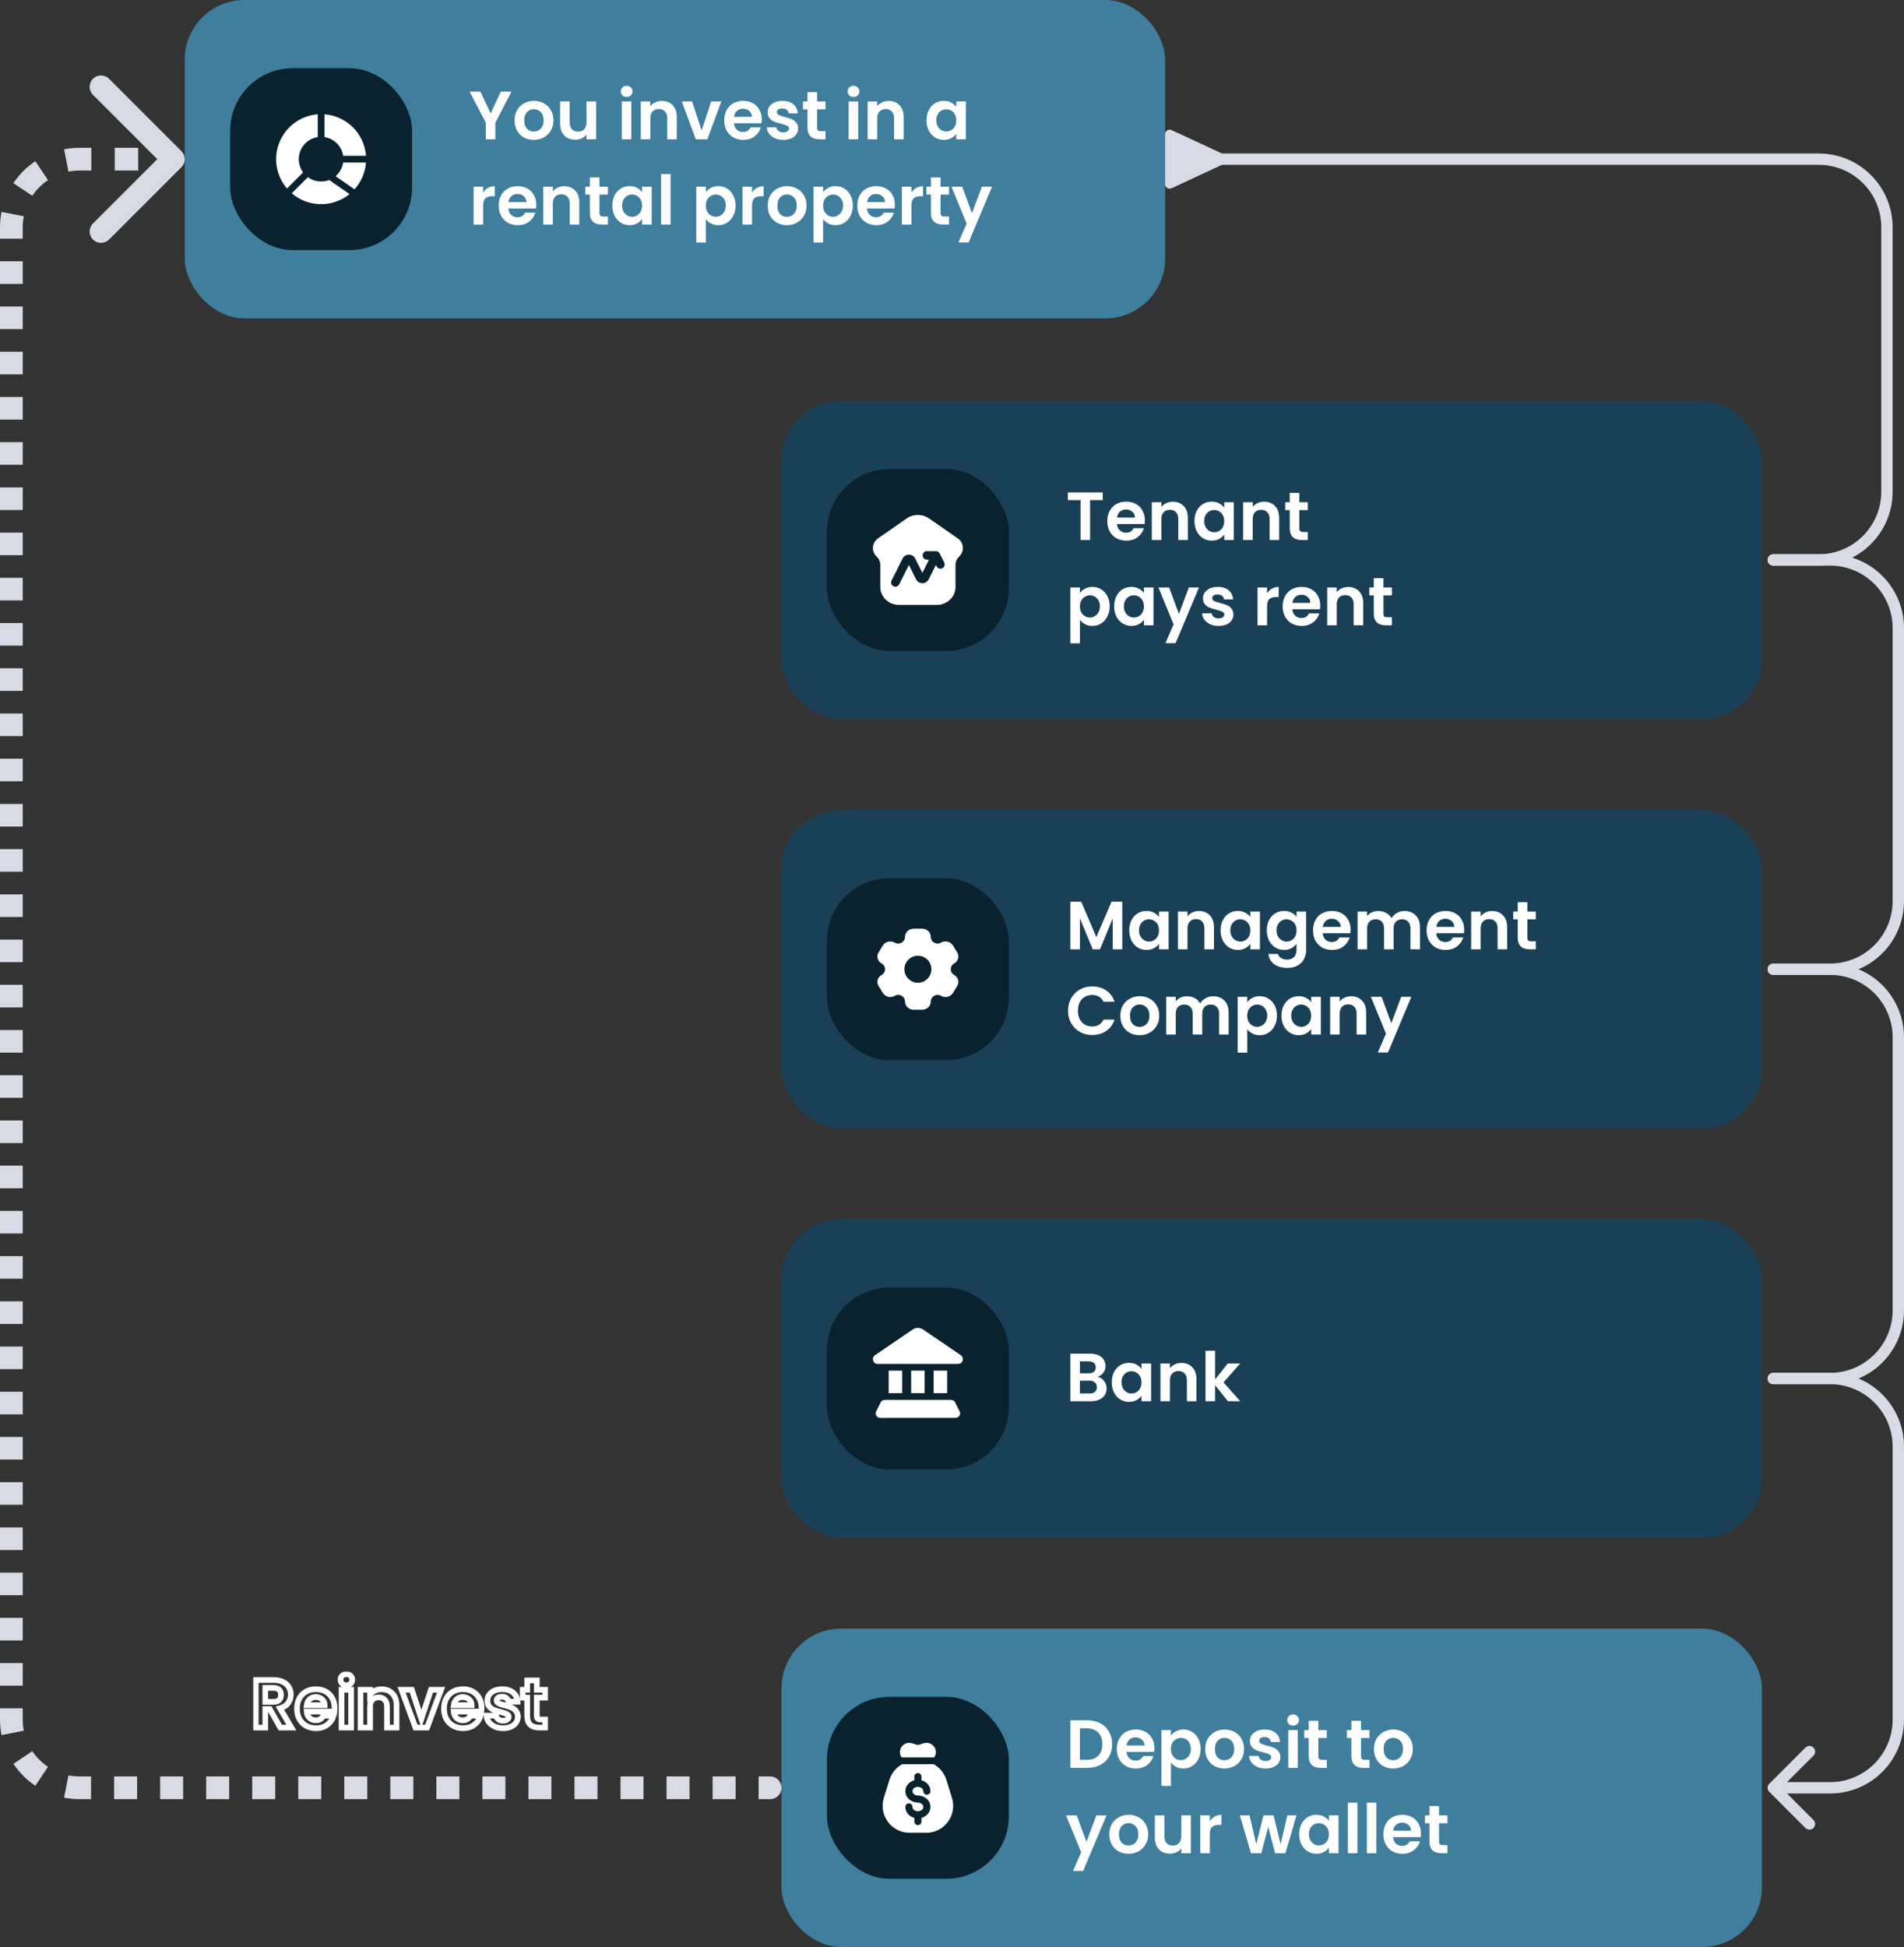 <svg width="670" height="685" viewBox="0 0 670 685" fill="none" xmlns="http://www.w3.org/2000/svg">
<rect x="0" y="0" width="670" height="685" fill="#333333" stroke="none"/>
<rect x="65" width="345" height="112" rx="21" fill="#407E9D"/>
<rect x="81" y="24" width="64" height="64" rx="22" fill="#0A212E"/>
<path fill-rule="evenodd" clip-rule="evenodd" d="M116.706 49.068C115.917 48.647 115.066 48.364 114.188 48.23V40.211C116.38 40.376 118.518 40.996 120.464 42.036C122.76 43.264 124.719 45.038 126.165 47.203C127.612 49.368 128.502 51.857 128.757 54.448C128.769 54.569 128.78 54.691 128.789 54.812H120.77C120.597 53.677 120.176 52.591 119.536 51.633C118.818 50.558 117.846 49.677 116.706 49.068ZM104.204 42.835C106.477 41.316 109.1 40.415 111.813 40.211V48.23C110.68 48.403 109.594 48.822 108.633 49.464C107.341 50.328 106.333 51.556 105.738 52.992C105.143 54.428 104.988 56.009 105.291 57.533C105.517 58.667 105.988 59.731 106.666 60.654L100.996 66.325C99.222 64.262 98.005 61.771 97.471 59.089C96.86 56.017 97.174 52.834 98.372 49.941C99.571 47.048 101.6 44.575 104.204 42.835ZM102.676 68.004C104.342 69.437 106.292 70.511 108.404 71.151C110.896 71.907 113.536 72.037 116.089 71.529C118.619 71.026 120.988 69.912 122.989 68.285L115.852 63.325C115.426 63.49 114.985 63.619 114.534 63.709C113.266 63.961 111.956 63.897 110.719 63.522C109.863 63.262 109.061 62.86 108.346 62.334L102.676 68.004ZM120.262 59.008C120.505 58.422 120.675 57.81 120.77 57.187H128.789C128.664 58.857 128.274 60.502 127.628 62.059C126.934 63.737 125.958 65.277 124.748 66.616L118.092 61.989C119.041 61.182 119.785 60.16 120.262 59.008Z" fill="white"/>
<path d="M179.976 32.248L174.312 43.168V49H170.952V43.168L165.264 32.248H169.056L172.656 39.904L176.232 32.248H179.976ZM187.818 49.216C186.538 49.216 185.386 48.936 184.362 48.376C183.338 47.8 182.53 46.992 181.938 45.952C181.362 44.912 181.074 43.712 181.074 42.352C181.074 40.992 181.37 39.792 181.962 38.752C182.57 37.712 183.394 36.912 184.434 36.352C185.474 35.776 186.634 35.488 187.914 35.488C189.194 35.488 190.354 35.776 191.394 36.352C192.434 36.912 193.25 37.712 193.842 38.752C194.45 39.792 194.754 40.992 194.754 42.352C194.754 43.712 194.442 44.912 193.818 45.952C193.21 46.992 192.378 47.8 191.322 48.376C190.282 48.936 189.114 49.216 187.818 49.216ZM187.818 46.288C188.426 46.288 188.994 46.144 189.522 45.856C190.066 45.552 190.498 45.104 190.818 44.512C191.138 43.92 191.298 43.2 191.298 42.352C191.298 41.088 190.962 40.12 190.29 39.448C189.634 38.76 188.826 38.416 187.866 38.416C186.906 38.416 186.098 38.76 185.442 39.448C184.802 40.12 184.482 41.088 184.482 42.352C184.482 43.616 184.794 44.592 185.418 45.28C186.058 45.952 186.858 46.288 187.818 46.288ZM209.771 35.704V49H206.387V47.32C205.955 47.896 205.387 48.352 204.683 48.688C203.995 49.008 203.243 49.168 202.427 49.168C201.387 49.168 200.467 48.952 199.667 48.52C198.867 48.072 198.235 47.424 197.771 46.576C197.323 45.712 197.099 44.688 197.099 43.504V35.704H200.459V43.024C200.459 44.08 200.723 44.896 201.251 45.472C201.779 46.032 202.499 46.312 203.411 46.312C204.339 46.312 205.067 46.032 205.595 45.472C206.123 44.896 206.387 44.08 206.387 43.024V35.704H209.771ZM220.508 34.12C219.916 34.12 219.42 33.936 219.02 33.568C218.636 33.184 218.444 32.712 218.444 32.152C218.444 31.592 218.636 31.128 219.02 30.76C219.42 30.376 219.916 30.184 220.508 30.184C221.1 30.184 221.588 30.376 221.972 30.76C222.372 31.128 222.572 31.592 222.572 32.152C222.572 32.712 222.372 33.184 221.972 33.568C221.588 33.936 221.1 34.12 220.508 34.12ZM222.164 35.704V49H218.804V35.704H222.164ZM232.852 35.512C234.436 35.512 235.716 36.016 236.692 37.024C237.668 38.016 238.156 39.408 238.156 41.2V49H234.796V41.656C234.796 40.6 234.532 39.792 234.004 39.232C233.476 38.656 232.756 38.368 231.844 38.368C230.916 38.368 230.18 38.656 229.636 39.232C229.108 39.792 228.844 40.6 228.844 41.656V49H225.484V35.704H228.844V37.36C229.292 36.784 229.86 36.336 230.548 36.016C231.252 35.68 232.02 35.512 232.852 35.512ZM246.895 45.904L250.255 35.704H253.831L248.911 49H244.831L239.935 35.704H243.535L246.895 45.904ZM268.079 42.064C268.079 42.544 268.047 42.976 267.983 43.36H258.263C258.343 44.32 258.679 45.072 259.271 45.616C259.863 46.16 260.591 46.432 261.455 46.432C262.703 46.432 263.591 45.896 264.119 44.824H267.743C267.359 46.104 266.623 47.16 265.535 47.992C264.447 48.808 263.111 49.216 261.527 49.216C260.247 49.216 259.095 48.936 258.071 48.376C257.063 47.8 256.271 46.992 255.695 45.952C255.135 44.912 254.854 43.712 254.854 42.352C254.854 40.976 255.135 39.768 255.695 38.728C256.255 37.688 257.039 36.888 258.047 36.328C259.055 35.768 260.215 35.488 261.527 35.488C262.791 35.488 263.919 35.76 264.911 36.304C265.919 36.848 266.695 37.624 267.239 38.632C267.799 39.624 268.079 40.768 268.079 42.064ZM264.599 41.104C264.583 40.24 264.271 39.552 263.663 39.04C263.055 38.512 262.311 38.248 261.431 38.248C260.599 38.248 259.895 38.504 259.319 39.016C258.759 39.512 258.415 40.208 258.287 41.104H264.599ZM275.619 49.216C274.531 49.216 273.555 49.024 272.691 48.64C271.827 48.24 271.139 47.704 270.627 47.032C270.131 46.36 269.859 45.616 269.811 44.8H273.195C273.259 45.312 273.507 45.736 273.939 46.072C274.387 46.408 274.939 46.576 275.595 46.576C276.235 46.576 276.731 46.448 277.083 46.192C277.451 45.936 277.635 45.608 277.635 45.208C277.635 44.776 277.411 44.456 276.963 44.248C276.531 44.024 275.835 43.784 274.875 43.528C273.883 43.288 273.067 43.04 272.427 42.784C271.803 42.528 271.259 42.136 270.795 41.608C270.347 41.08 270.123 40.368 270.123 39.472C270.123 38.736 270.331 38.064 270.747 37.456C271.179 36.848 271.787 36.368 272.571 36.016C273.371 35.664 274.307 35.488 275.379 35.488C276.963 35.488 278.227 35.888 279.171 36.688C280.115 37.472 280.635 38.536 280.731 39.88H277.515C277.467 39.352 277.243 38.936 276.843 38.632C276.459 38.312 275.939 38.152 275.283 38.152C274.675 38.152 274.203 38.264 273.867 38.488C273.547 38.712 273.387 39.024 273.387 39.424C273.387 39.872 273.611 40.216 274.059 40.456C274.507 40.68 275.203 40.912 276.147 41.152C277.107 41.392 277.899 41.64 278.523 41.896C279.147 42.152 279.683 42.552 280.131 43.096C280.595 43.624 280.835 44.328 280.851 45.208C280.851 45.976 280.635 46.664 280.203 47.272C279.787 47.88 279.179 48.36 278.379 48.712C277.595 49.048 276.675 49.216 275.619 49.216ZM287.521 38.464V44.896C287.521 45.344 287.625 45.672 287.833 45.88C288.057 46.072 288.425 46.168 288.937 46.168H290.497V49H288.385C285.553 49 284.137 47.624 284.137 44.872V38.464H282.553V35.704H284.137V32.416H287.521V35.704H290.497V38.464H287.521ZM300.337 34.12C299.745 34.12 299.249 33.936 298.849 33.568C298.465 33.184 298.273 32.712 298.273 32.152C298.273 31.592 298.465 31.128 298.849 30.76C299.249 30.376 299.745 30.184 300.337 30.184C300.929 30.184 301.417 30.376 301.801 30.76C302.201 31.128 302.401 31.592 302.401 32.152C302.401 32.712 302.201 33.184 301.801 33.568C301.417 33.936 300.929 34.12 300.337 34.12ZM301.993 35.704V49H298.633V35.704H301.993ZM312.68 35.512C314.264 35.512 315.544 36.016 316.52 37.024C317.496 38.016 317.984 39.408 317.984 41.2V49H314.624V41.656C314.624 40.6 314.36 39.792 313.832 39.232C313.304 38.656 312.584 38.368 311.672 38.368C310.744 38.368 310.008 38.656 309.464 39.232C308.936 39.792 308.672 40.6 308.672 41.656V49H305.312V35.704H308.672V37.36C309.12 36.784 309.688 36.336 310.376 36.016C311.08 35.68 311.848 35.512 312.68 35.512ZM326.034 42.304C326.034 40.96 326.298 39.768 326.826 38.728C327.37 37.688 328.098 36.888 329.01 36.328C329.938 35.768 330.97 35.488 332.106 35.488C333.098 35.488 333.962 35.688 334.698 36.088C335.45 36.488 336.05 36.992 336.498 37.6V35.704H339.882V49H336.498V47.056C336.066 47.68 335.466 48.2 334.698 48.616C333.946 49.016 333.074 49.216 332.082 49.216C330.962 49.216 329.938 48.928 329.01 48.352C328.098 47.776 327.37 46.968 326.826 45.928C326.298 44.872 326.034 43.664 326.034 42.304ZM336.498 42.352C336.498 41.536 336.338 40.84 336.018 40.264C335.698 39.672 335.266 39.224 334.722 38.92C334.178 38.6 333.594 38.44 332.97 38.44C332.346 38.44 331.77 38.592 331.242 38.896C330.714 39.2 330.282 39.648 329.946 40.24C329.626 40.816 329.466 41.504 329.466 42.304C329.466 43.104 329.626 43.808 329.946 44.416C330.282 45.008 330.714 45.464 331.242 45.784C331.786 46.104 332.362 46.264 332.97 46.264C333.594 46.264 334.178 46.112 334.722 45.808C335.266 45.488 335.698 45.04 336.018 44.464C336.338 43.872 336.498 43.168 336.498 42.352ZM170.016 67.768C170.448 67.064 171.008 66.512 171.696 66.112C172.4 65.712 173.2 65.512 174.096 65.512V69.04H173.208C172.152 69.04 171.352 69.288 170.808 69.784C170.28 70.28 170.016 71.144 170.016 72.376V79H166.656V65.704H170.016V67.768ZM188.719 72.064C188.719 72.544 188.687 72.976 188.623 73.36H178.903C178.983 74.32 179.319 75.072 179.911 75.616C180.503 76.16 181.231 76.432 182.095 76.432C183.343 76.432 184.231 75.896 184.759 74.824H188.383C187.999 76.104 187.263 77.16 186.175 77.992C185.087 78.808 183.751 79.216 182.167 79.216C180.887 79.216 179.735 78.936 178.711 78.376C177.703 77.8 176.911 76.992 176.335 75.952C175.775 74.912 175.495 73.712 175.495 72.352C175.495 70.976 175.775 69.768 176.335 68.728C176.895 67.688 177.679 66.888 178.687 66.328C179.695 65.768 180.855 65.488 182.167 65.488C183.431 65.488 184.559 65.76 185.551 66.304C186.559 66.848 187.335 67.624 187.879 68.632C188.439 69.624 188.719 70.768 188.719 72.064ZM185.239 71.104C185.223 70.24 184.911 69.552 184.303 69.04C183.695 68.512 182.951 68.248 182.071 68.248C181.239 68.248 180.535 68.504 179.959 69.016C179.399 69.512 179.055 70.208 178.927 71.104H185.239ZM198.54 65.512C200.124 65.512 201.404 66.016 202.38 67.024C203.356 68.016 203.844 69.408 203.844 71.2V79H200.484V71.656C200.484 70.6 200.22 69.792 199.692 69.232C199.164 68.656 198.444 68.368 197.532 68.368C196.604 68.368 195.868 68.656 195.324 69.232C194.796 69.792 194.532 70.6 194.532 71.656V79H191.172V65.704H194.532V67.36C194.98 66.784 195.548 66.336 196.236 66.016C196.94 65.68 197.708 65.512 198.54 65.512ZM210.951 68.464V74.896C210.951 75.344 211.055 75.672 211.263 75.88C211.487 76.072 211.855 76.168 212.367 76.168H213.927V79H211.815C208.983 79 207.567 77.624 207.567 74.872V68.464H205.983V65.704H207.567V62.416H210.951V65.704H213.927V68.464H210.951ZM215.479 72.304C215.479 70.96 215.743 69.768 216.271 68.728C216.816 67.688 217.544 66.888 218.456 66.328C219.384 65.768 220.416 65.488 221.552 65.488C222.544 65.488 223.408 65.688 224.144 66.088C224.896 66.488 225.496 66.992 225.944 67.6V65.704H229.328V79H225.944V77.056C225.512 77.68 224.912 78.2 224.144 78.616C223.392 79.016 222.52 79.216 221.528 79.216C220.408 79.216 219.384 78.928 218.456 78.352C217.544 77.776 216.816 76.968 216.271 75.928C215.743 74.872 215.479 73.664 215.479 72.304ZM225.944 72.352C225.944 71.536 225.784 70.84 225.464 70.264C225.144 69.672 224.712 69.224 224.168 68.92C223.624 68.6 223.04 68.44 222.416 68.44C221.792 68.44 221.216 68.592 220.688 68.896C220.16 69.2 219.728 69.648 219.392 70.24C219.072 70.816 218.912 71.504 218.912 72.304C218.912 73.104 219.072 73.808 219.392 74.416C219.728 75.008 220.16 75.464 220.688 75.784C221.232 76.104 221.808 76.264 222.416 76.264C223.04 76.264 223.624 76.112 224.168 75.808C224.712 75.488 225.144 75.04 225.464 74.464C225.784 73.872 225.944 73.168 225.944 72.352ZM235.969 61.24V79H232.609V61.24H235.969ZM248.368 67.624C248.8 67.016 249.392 66.512 250.144 66.112C250.912 65.696 251.784 65.488 252.76 65.488C253.896 65.488 254.92 65.768 255.832 66.328C256.76 66.888 257.488 67.688 258.016 68.728C258.56 69.752 258.832 70.944 258.832 72.304C258.832 73.664 258.56 74.872 258.016 75.928C257.488 76.968 256.76 77.776 255.832 78.352C254.92 78.928 253.896 79.216 252.76 79.216C251.784 79.216 250.92 79.016 250.168 78.616C249.432 78.216 248.832 77.712 248.368 77.104V85.336H245.008V65.704H248.368V67.624ZM255.4 72.304C255.4 71.504 255.232 70.816 254.896 70.24C254.576 69.648 254.144 69.2 253.6 68.896C253.072 68.592 252.496 68.44 251.872 68.44C251.264 68.44 250.688 68.6 250.144 68.92C249.616 69.224 249.184 69.672 248.848 70.264C248.528 70.856 248.368 71.552 248.368 72.352C248.368 73.152 248.528 73.848 248.848 74.44C249.184 75.032 249.616 75.488 250.144 75.808C250.688 76.112 251.264 76.264 251.872 76.264C252.496 76.264 253.072 76.104 253.6 75.784C254.144 75.464 254.576 75.008 254.896 74.416C255.232 73.824 255.4 73.12 255.4 72.304ZM264.633 67.768C265.065 67.064 265.625 66.512 266.313 66.112C267.017 65.712 267.817 65.512 268.713 65.512V69.04H267.825C266.769 69.04 265.969 69.288 265.425 69.784C264.897 70.28 264.633 71.144 264.633 72.376V79H261.273V65.704H264.633V67.768ZM276.88 79.216C275.6 79.216 274.448 78.936 273.424 78.376C272.4 77.8 271.592 76.992 271 75.952C270.424 74.912 270.136 73.712 270.136 72.352C270.136 70.992 270.432 69.792 271.024 68.752C271.632 67.712 272.456 66.912 273.496 66.352C274.536 65.776 275.696 65.488 276.976 65.488C278.256 65.488 279.416 65.776 280.456 66.352C281.496 66.912 282.312 67.712 282.904 68.752C283.512 69.792 283.816 70.992 283.816 72.352C283.816 73.712 283.504 74.912 282.88 75.952C282.272 76.992 281.44 77.8 280.384 78.376C279.344 78.936 278.176 79.216 276.88 79.216ZM276.88 76.288C277.488 76.288 278.056 76.144 278.584 75.856C279.128 75.552 279.56 75.104 279.88 74.512C280.2 73.92 280.36 73.2 280.36 72.352C280.36 71.088 280.024 70.12 279.352 69.448C278.696 68.76 277.888 68.416 276.928 68.416C275.968 68.416 275.16 68.76 274.504 69.448C273.864 70.12 273.544 71.088 273.544 72.352C273.544 73.616 273.856 74.592 274.48 75.28C275.12 75.952 275.92 76.288 276.88 76.288ZM289.641 67.624C290.073 67.016 290.665 66.512 291.417 66.112C292.185 65.696 293.057 65.488 294.033 65.488C295.169 65.488 296.193 65.768 297.105 66.328C298.033 66.888 298.761 67.688 299.289 68.728C299.833 69.752 300.105 70.944 300.105 72.304C300.105 73.664 299.833 74.872 299.289 75.928C298.761 76.968 298.033 77.776 297.105 78.352C296.193 78.928 295.169 79.216 294.033 79.216C293.057 79.216 292.193 79.016 291.441 78.616C290.705 78.216 290.105 77.712 289.641 77.104V85.336H286.281V65.704H289.641V67.624ZM296.673 72.304C296.673 71.504 296.505 70.816 296.169 70.24C295.849 69.648 295.417 69.2 294.873 68.896C294.345 68.592 293.769 68.44 293.145 68.44C292.537 68.44 291.961 68.6 291.417 68.92C290.889 69.224 290.457 69.672 290.121 70.264C289.801 70.856 289.641 71.552 289.641 72.352C289.641 73.152 289.801 73.848 290.121 74.44C290.457 75.032 290.889 75.488 291.417 75.808C291.961 76.112 292.537 76.264 293.145 76.264C293.769 76.264 294.345 76.104 294.873 75.784C295.417 75.464 295.849 75.008 296.169 74.416C296.505 73.824 296.673 73.12 296.673 72.304ZM314.907 72.064C314.907 72.544 314.875 72.976 314.811 73.36H305.091C305.171 74.32 305.507 75.072 306.099 75.616C306.691 76.16 307.419 76.432 308.283 76.432C309.531 76.432 310.419 75.896 310.947 74.824H314.571C314.187 76.104 313.451 77.16 312.363 77.992C311.275 78.808 309.939 79.216 308.355 79.216C307.075 79.216 305.923 78.936 304.899 78.376C303.891 77.8 303.099 76.992 302.523 75.952C301.963 74.912 301.683 73.712 301.683 72.352C301.683 70.976 301.963 69.768 302.523 68.728C303.083 67.688 303.867 66.888 304.875 66.328C305.883 65.768 307.043 65.488 308.355 65.488C309.619 65.488 310.747 65.76 311.739 66.304C312.747 66.848 313.523 67.624 314.067 68.632C314.627 69.624 314.907 70.768 314.907 72.064ZM311.427 71.104C311.411 70.24 311.099 69.552 310.491 69.04C309.883 68.512 309.139 68.248 308.259 68.248C307.427 68.248 306.723 68.504 306.147 69.016C305.587 69.512 305.243 70.208 305.115 71.104H311.427ZM320.719 67.768C321.151 67.064 321.711 66.512 322.399 66.112C323.103 65.712 323.903 65.512 324.799 65.512V69.04H323.911C322.855 69.04 322.055 69.288 321.511 69.784C320.983 70.28 320.719 71.144 320.719 72.376V79H317.359V65.704H320.719V67.768ZM330.974 68.464V74.896C330.974 75.344 331.078 75.672 331.286 75.88C331.51 76.072 331.878 76.168 332.39 76.168H333.95V79H331.838C329.006 79 327.59 77.624 327.59 74.872V68.464H326.006V65.704H327.59V62.416H330.974V65.704H333.95V68.464H330.974ZM349.087 65.704L340.855 85.288H337.279L340.159 78.664L334.831 65.704H338.599L342.031 74.992L345.511 65.704H349.087Z" fill="white"/>
<rect x="275" y="141" width="345" height="112" rx="21" fill="#194056"/>
<rect x="291" y="165" width="64" height="64" rx="22" fill="#0A212E"/>
<path fill-rule="evenodd" clip-rule="evenodd" d="M329.619 212.833H316.381C312.726 212.833 309.763 210.006 309.763 206.517V198.794C309.763 197.673 309.296 196.597 308.465 195.804C306.54 193.967 306.79 190.923 308.992 189.395L319.107 182.375C321.428 180.764 324.572 180.764 326.893 182.375L337.009 189.395C339.211 190.923 339.461 193.967 337.536 195.804C336.705 196.597 336.238 197.673 336.238 198.794V206.517C336.238 210.006 333.275 212.833 329.619 212.833ZM326.167 193.917C325.339 193.917 324.667 194.588 324.667 195.417C324.667 196.245 325.339 196.917 326.167 196.917H326.907L324.584 201.563L322.07 196.535C321.148 194.692 318.519 194.692 317.598 196.535L313.742 204.246C313.372 204.987 313.672 205.888 314.413 206.258C315.154 206.629 316.055 206.329 316.425 205.588L319.834 198.771L322.348 203.799C323.269 205.641 325.898 205.641 326.82 203.799L329.334 198.771L329.575 199.254C329.946 199.995 330.847 200.296 331.588 199.925C332.329 199.555 332.629 198.654 332.259 197.913L330.675 194.746C330.421 194.238 329.902 193.917 329.334 193.917H326.167Z" fill="white"/>
<path d="M388.056 173.248V175.96H383.592V190H380.232V175.96H375.768V173.248H388.056ZM402.868 183.064C402.868 183.544 402.836 183.976 402.772 184.36H393.052C393.132 185.32 393.468 186.072 394.06 186.616C394.652 187.16 395.38 187.432 396.244 187.432C397.492 187.432 398.38 186.896 398.908 185.824H402.532C402.148 187.104 401.412 188.16 400.324 188.992C399.236 189.808 397.9 190.216 396.316 190.216C395.036 190.216 393.884 189.936 392.86 189.376C391.852 188.8 391.06 187.992 390.484 186.952C389.924 185.912 389.644 184.712 389.644 183.352C389.644 181.976 389.924 180.768 390.484 179.728C391.044 178.688 391.828 177.888 392.836 177.328C393.844 176.768 395.004 176.488 396.316 176.488C397.58 176.488 398.708 176.76 399.7 177.304C400.708 177.848 401.484 178.624 402.028 179.632C402.588 180.624 402.868 181.768 402.868 183.064ZM399.388 182.104C399.372 181.24 399.06 180.552 398.452 180.04C397.844 179.512 397.1 179.248 396.22 179.248C395.388 179.248 394.684 179.504 394.108 180.016C393.548 180.512 393.204 181.208 393.076 182.104H399.388ZM412.688 176.512C414.272 176.512 415.552 177.016 416.528 178.024C417.504 179.016 417.992 180.408 417.992 182.2V190H414.632V182.656C414.632 181.6 414.368 180.792 413.84 180.232C413.312 179.656 412.592 179.368 411.68 179.368C410.752 179.368 410.016 179.656 409.472 180.232C408.944 180.792 408.68 181.6 408.68 182.656V190H405.32V176.704H408.68V178.36C409.128 177.784 409.696 177.336 410.384 177.016C411.088 176.68 411.856 176.512 412.688 176.512ZM420.323 183.304C420.323 181.96 420.587 180.768 421.115 179.728C421.659 178.688 422.387 177.888 423.299 177.328C424.227 176.768 425.259 176.488 426.395 176.488C427.387 176.488 428.251 176.688 428.987 177.088C429.739 177.488 430.339 177.992 430.787 178.6V176.704H434.171V190H430.787V188.056C430.355 188.68 429.755 189.2 428.987 189.616C428.235 190.016 427.363 190.216 426.371 190.216C425.251 190.216 424.227 189.928 423.299 189.352C422.387 188.776 421.659 187.968 421.115 186.928C420.587 185.872 420.323 184.664 420.323 183.304ZM430.787 183.352C430.787 182.536 430.627 181.84 430.307 181.264C429.987 180.672 429.555 180.224 429.011 179.92C428.467 179.6 427.883 179.44 427.259 179.44C426.635 179.44 426.059 179.592 425.531 179.896C425.003 180.2 424.571 180.648 424.235 181.24C423.915 181.816 423.755 182.504 423.755 183.304C423.755 184.104 423.915 184.808 424.235 185.416C424.571 186.008 425.003 186.464 425.531 186.784C426.075 187.104 426.651 187.264 427.259 187.264C427.883 187.264 428.467 187.112 429.011 186.808C429.555 186.488 429.987 186.04 430.307 185.464C430.627 184.872 430.787 184.168 430.787 183.352ZM444.821 176.512C446.405 176.512 447.685 177.016 448.661 178.024C449.637 179.016 450.125 180.408 450.125 182.2V190H446.765V182.656C446.765 181.6 446.501 180.792 445.973 180.232C445.445 179.656 444.725 179.368 443.813 179.368C442.885 179.368 442.149 179.656 441.605 180.232C441.077 180.792 440.813 181.6 440.813 182.656V190H437.453V176.704H440.813V178.36C441.261 177.784 441.829 177.336 442.517 177.016C443.221 176.68 443.989 176.512 444.821 176.512ZM457.232 179.464V185.896C457.232 186.344 457.336 186.672 457.544 186.88C457.768 187.072 458.136 187.168 458.648 187.168H460.208V190H458.096C455.264 190 453.848 188.624 453.848 185.872V179.464H452.264V176.704H453.848V173.416H457.232V176.704H460.208V179.464H457.232ZM380.016 208.624C380.448 208.016 381.04 207.512 381.792 207.112C382.56 206.696 383.432 206.488 384.408 206.488C385.544 206.488 386.568 206.768 387.48 207.328C388.408 207.888 389.136 208.688 389.664 209.728C390.208 210.752 390.48 211.944 390.48 213.304C390.48 214.664 390.208 215.872 389.664 216.928C389.136 217.968 388.408 218.776 387.48 219.352C386.568 219.928 385.544 220.216 384.408 220.216C383.432 220.216 382.568 220.016 381.816 219.616C381.08 219.216 380.48 218.712 380.016 218.104V226.336H376.656V206.704H380.016V208.624ZM387.048 213.304C387.048 212.504 386.88 211.816 386.544 211.24C386.224 210.648 385.792 210.2 385.248 209.896C384.72 209.592 384.144 209.44 383.52 209.44C382.912 209.44 382.336 209.6 381.792 209.92C381.264 210.224 380.832 210.672 380.496 211.264C380.176 211.856 380.016 212.552 380.016 213.352C380.016 214.152 380.176 214.848 380.496 215.44C380.832 216.032 381.264 216.488 381.792 216.808C382.336 217.112 382.912 217.264 383.52 217.264C384.144 217.264 384.72 217.104 385.248 216.784C385.792 216.464 386.224 216.008 386.544 215.416C386.88 214.824 387.048 214.12 387.048 213.304ZM392.058 213.304C392.058 211.96 392.322 210.768 392.85 209.728C393.394 208.688 394.122 207.888 395.034 207.328C395.962 206.768 396.994 206.488 398.13 206.488C399.122 206.488 399.986 206.688 400.722 207.088C401.474 207.488 402.074 207.992 402.522 208.6V206.704H405.906V220H402.522V218.056C402.09 218.68 401.49 219.2 400.722 219.616C399.97 220.016 399.098 220.216 398.106 220.216C396.986 220.216 395.962 219.928 395.034 219.352C394.122 218.776 393.394 217.968 392.85 216.928C392.322 215.872 392.058 214.664 392.058 213.304ZM402.522 213.352C402.522 212.536 402.362 211.84 402.042 211.264C401.722 210.672 401.29 210.224 400.746 209.92C400.202 209.6 399.618 209.44 398.994 209.44C398.37 209.44 397.794 209.592 397.266 209.896C396.738 210.2 396.306 210.648 395.97 211.24C395.65 211.816 395.49 212.504 395.49 213.304C395.49 214.104 395.65 214.808 395.97 215.416C396.306 216.008 396.738 216.464 397.266 216.784C397.81 217.104 398.386 217.264 398.994 217.264C399.618 217.264 400.202 217.112 400.746 216.808C401.29 216.488 401.722 216.04 402.042 215.464C402.362 214.872 402.522 214.168 402.522 213.352ZM421.907 206.704L413.675 226.288H410.099L412.979 219.664L407.651 206.704H411.419L414.851 215.992L418.331 206.704H421.907ZM428.807 220.216C427.719 220.216 426.743 220.024 425.879 219.64C425.015 219.24 424.327 218.704 423.815 218.032C423.319 217.36 423.047 216.616 422.999 215.8H426.383C426.447 216.312 426.695 216.736 427.127 217.072C427.575 217.408 428.127 217.576 428.783 217.576C429.423 217.576 429.919 217.448 430.271 217.192C430.639 216.936 430.823 216.608 430.823 216.208C430.823 215.776 430.599 215.456 430.151 215.248C429.719 215.024 429.023 214.784 428.062 214.528C427.071 214.288 426.255 214.04 425.615 213.784C424.991 213.528 424.447 213.136 423.983 212.608C423.535 212.08 423.311 211.368 423.311 210.472C423.311 209.736 423.519 209.064 423.935 208.456C424.367 207.848 424.975 207.368 425.759 207.016C426.559 206.664 427.495 206.488 428.567 206.488C430.151 206.488 431.415 206.888 432.359 207.688C433.303 208.472 433.823 209.536 433.919 210.88H430.703C430.655 210.352 430.431 209.936 430.031 209.632C429.647 209.312 429.127 209.152 428.471 209.152C427.863 209.152 427.391 209.264 427.055 209.488C426.735 209.712 426.575 210.024 426.575 210.424C426.575 210.872 426.799 211.216 427.247 211.456C427.695 211.68 428.391 211.912 429.335 212.152C430.295 212.392 431.087 212.64 431.711 212.896C432.335 213.152 432.871 213.552 433.319 214.096C433.783 214.624 434.023 215.328 434.039 216.208C434.039 216.976 433.823 217.664 433.391 218.272C432.975 218.88 432.367 219.36 431.567 219.712C430.783 220.048 429.863 220.216 428.807 220.216ZM445.875 208.768C446.307 208.064 446.867 207.512 447.555 207.112C448.259 206.712 449.059 206.512 449.955 206.512V210.04H449.067C448.011 210.04 447.211 210.288 446.667 210.784C446.139 211.28 445.875 212.144 445.875 213.376V220H442.515V206.704H445.875V208.768ZM464.579 213.064C464.579 213.544 464.547 213.976 464.483 214.36H454.763C454.843 215.32 455.179 216.072 455.771 216.616C456.363 217.16 457.091 217.432 457.955 217.432C459.203 217.432 460.091 216.896 460.619 215.824H464.243C463.859 217.104 463.123 218.16 462.035 218.992C460.947 219.808 459.611 220.216 458.027 220.216C456.747 220.216 455.595 219.936 454.571 219.376C453.563 218.8 452.771 217.992 452.195 216.952C451.635 215.912 451.354 214.712 451.354 213.352C451.354 211.976 451.635 210.768 452.195 209.728C452.755 208.688 453.539 207.888 454.547 207.328C455.555 206.768 456.715 206.488 458.027 206.488C459.291 206.488 460.419 206.76 461.411 207.304C462.419 207.848 463.195 208.624 463.739 209.632C464.299 210.624 464.579 211.768 464.579 213.064ZM461.099 212.104C461.083 211.24 460.771 210.552 460.163 210.04C459.555 209.512 458.811 209.248 457.931 209.248C457.099 209.248 456.395 209.504 455.819 210.016C455.259 210.512 454.915 211.208 454.787 212.104H461.099ZM474.399 206.512C475.983 206.512 477.263 207.016 478.239 208.024C479.215 209.016 479.703 210.408 479.703 212.2V220H476.343V212.656C476.343 211.6 476.079 210.792 475.551 210.232C475.023 209.656 474.303 209.368 473.391 209.368C472.463 209.368 471.727 209.656 471.183 210.232C470.655 210.792 470.391 211.6 470.391 212.656V220H467.031V206.704H470.391V208.36C470.839 207.784 471.407 207.336 472.095 207.016C472.799 206.68 473.567 206.512 474.399 206.512ZM486.81 209.464V215.896C486.81 216.344 486.914 216.672 487.122 216.88C487.346 217.072 487.714 217.168 488.226 217.168H489.786V220H487.674C484.842 220 483.426 218.624 483.426 215.872V209.464H481.842V206.704H483.426V203.416H486.81V206.704H489.786V209.464H486.81Z" fill="white"/>
<path d="M430 54L412.309 45.786C411.353 45.234 410 46.015 410 47.12V64.88C410 65.985 411.353 66.766 412.309 66.214L430 58V54ZM624 195C622.895 195 622 195.895 622 197C622 198.105 622.895 199 624 199V195ZM428 58H640V54H428V58ZM662 80V173H666V80H662ZM640 195H624V199H640V195ZM662 173C662 185.15 652.15 195 640 195V199C654.359 199 666 187.359 666 173H662ZM640 58C652.15 58 662 67.85 662 80H666C666 65.641 654.359 54 640 54V58Z" fill="#D8DAE6"/>
<rect x="275" y="285" width="345" height="112" rx="21" fill="#194056"/>
<rect x="291" y="309" width="64" height="64" rx="22" fill="#0A212E"/>
<path fill-rule="evenodd" clip-rule="evenodd" d="M321.489 326.75H324.511C326.181 326.75 327.534 328.026 327.534 329.6C327.534 331.401 329.461 332.546 331.043 331.685L331.204 331.598C332.65 330.811 334.498 331.278 335.333 332.641L336.845 335.109C337.679 336.472 337.184 338.215 335.738 339.002C334.155 339.864 334.155 342.136 335.738 342.998C337.184 343.785 337.679 345.528 336.845 346.891L335.333 349.359C334.498 350.722 332.65 351.189 331.204 350.402L331.043 350.315C329.461 349.454 327.534 350.599 327.534 352.4C327.534 353.974 326.181 355.25 324.511 355.25H321.489C319.819 355.25 318.466 353.974 318.466 352.4C318.466 350.599 316.539 349.454 314.957 350.315L314.796 350.402C313.35 351.189 311.502 350.722 310.667 349.359L309.155 346.891C308.321 345.528 308.816 343.785 310.262 342.998C311.845 342.136 311.845 339.864 310.262 339.002C308.816 338.215 308.321 336.472 309.155 335.109L310.667 332.641C311.502 331.278 313.35 330.811 314.796 331.598L314.957 331.685C316.539 332.546 318.466 331.401 318.466 329.6C318.466 328.026 319.819 326.75 321.489 326.75ZM323 345.75C325.623 345.75 327.75 343.623 327.75 341C327.75 338.377 325.623 336.25 323 336.25C320.377 336.25 318.25 338.377 318.25 341C318.25 343.623 320.377 345.75 323 345.75Z" fill="white"/>
<path d="M394.92 317.248V334H391.56V323.104L387.072 334H384.528L380.016 323.104V334H376.656V317.248H380.472L385.8 329.704L391.128 317.248H394.92ZM397.378 327.304C397.378 325.96 397.642 324.768 398.17 323.728C398.714 322.688 399.442 321.888 400.354 321.328C401.282 320.768 402.314 320.488 403.45 320.488C404.442 320.488 405.306 320.688 406.042 321.088C406.794 321.488 407.394 321.992 407.842 322.6V320.704H411.226V334H407.842V332.056C407.41 332.68 406.81 333.2 406.042 333.616C405.29 334.016 404.418 334.216 403.426 334.216C402.306 334.216 401.282 333.928 400.354 333.352C399.442 332.776 398.714 331.968 398.17 330.928C397.642 329.872 397.378 328.664 397.378 327.304ZM407.842 327.352C407.842 326.536 407.682 325.84 407.362 325.264C407.042 324.672 406.61 324.224 406.066 323.92C405.522 323.6 404.938 323.44 404.314 323.44C403.69 323.44 403.114 323.592 402.586 323.896C402.058 324.2 401.626 324.648 401.29 325.24C400.97 325.816 400.81 326.504 400.81 327.304C400.81 328.104 400.97 328.808 401.29 329.416C401.626 330.008 402.058 330.464 402.586 330.784C403.13 331.104 403.706 331.264 404.314 331.264C404.938 331.264 405.522 331.112 406.066 330.808C406.61 330.488 407.042 330.04 407.362 329.464C407.682 328.872 407.842 328.168 407.842 327.352ZM421.876 320.512C423.46 320.512 424.74 321.016 425.716 322.024C426.692 323.016 427.18 324.408 427.18 326.2V334H423.82V326.656C423.82 325.6 423.556 324.792 423.028 324.232C422.5 323.656 421.78 323.368 420.868 323.368C419.94 323.368 419.204 323.656 418.66 324.232C418.132 324.792 417.868 325.6 417.868 326.656V334H414.508V320.704H417.868V322.36C418.316 321.784 418.884 321.336 419.572 321.016C420.276 320.68 421.044 320.512 421.876 320.512ZM429.511 327.304C429.511 325.96 429.775 324.768 430.303 323.728C430.847 322.688 431.575 321.888 432.487 321.328C433.415 320.768 434.447 320.488 435.583 320.488C436.575 320.488 437.439 320.688 438.175 321.088C438.927 321.488 439.527 321.992 439.975 322.6V320.704H443.359V334H439.975V332.056C439.543 332.68 438.943 333.2 438.175 333.616C437.423 334.016 436.551 334.216 435.559 334.216C434.439 334.216 433.415 333.928 432.487 333.352C431.575 332.776 430.847 331.968 430.303 330.928C429.775 329.872 429.511 328.664 429.511 327.304ZM439.975 327.352C439.975 326.536 439.815 325.84 439.495 325.264C439.175 324.672 438.743 324.224 438.199 323.92C437.655 323.6 437.071 323.44 436.447 323.44C435.823 323.44 435.247 323.592 434.719 323.896C434.191 324.2 433.759 324.648 433.423 325.24C433.103 325.816 432.943 326.504 432.943 327.304C432.943 328.104 433.103 328.808 433.423 329.416C433.759 330.008 434.191 330.464 434.719 330.784C435.263 331.104 435.839 331.264 436.447 331.264C437.071 331.264 437.655 331.112 438.199 330.808C438.743 330.488 439.175 330.04 439.495 329.464C439.815 328.872 439.975 328.168 439.975 327.352ZM451.848 320.488C452.84 320.488 453.712 320.688 454.464 321.088C455.216 321.472 455.808 321.976 456.24 322.6V320.704H459.624V334.096C459.624 335.328 459.376 336.424 458.88 337.384C458.384 338.36 457.64 339.128 456.648 339.688C455.656 340.264 454.456 340.552 453.048 340.552C451.16 340.552 449.608 340.112 448.392 339.232C447.192 338.352 446.512 337.152 446.352 335.632H449.688C449.864 336.24 450.24 336.72 450.816 337.072C451.408 337.44 452.12 337.624 452.952 337.624C453.928 337.624 454.72 337.328 455.328 336.736C455.936 336.16 456.24 335.28 456.24 334.096V332.032C455.808 332.656 455.208 333.176 454.44 333.592C453.688 334.008 452.824 334.216 451.848 334.216C450.728 334.216 449.704 333.928 448.776 333.352C447.848 332.776 447.112 331.968 446.568 330.928C446.04 329.872 445.776 328.664 445.776 327.304C445.776 325.96 446.04 324.768 446.568 323.728C447.112 322.688 447.84 321.888 448.752 321.328C449.68 320.768 450.712 320.488 451.848 320.488ZM456.24 327.352C456.24 326.536 456.08 325.84 455.76 325.264C455.44 324.672 455.008 324.224 454.464 323.92C453.92 323.6 453.336 323.44 452.712 323.44C452.088 323.44 451.512 323.592 450.984 323.896C450.456 324.2 450.024 324.648 449.688 325.24C449.368 325.816 449.208 326.504 449.208 327.304C449.208 328.104 449.368 328.808 449.688 329.416C450.024 330.008 450.456 330.464 450.984 330.784C451.528 331.104 452.104 331.264 452.712 331.264C453.336 331.264 453.92 331.112 454.464 330.808C455.008 330.488 455.44 330.04 455.76 329.464C456.08 328.872 456.24 328.168 456.24 327.352ZM475.266 327.064C475.266 327.544 475.234 327.976 475.17 328.36H465.45C465.53 329.32 465.866 330.072 466.458 330.616C467.05 331.16 467.778 331.432 468.642 331.432C469.89 331.432 470.778 330.896 471.306 329.824H474.93C474.546 331.104 473.81 332.16 472.722 332.992C471.634 333.808 470.298 334.216 468.714 334.216C467.434 334.216 466.282 333.936 465.258 333.376C464.25 332.8 463.458 331.992 462.882 330.952C462.322 329.912 462.042 328.712 462.042 327.352C462.042 325.976 462.322 324.768 462.882 323.728C463.442 322.688 464.226 321.888 465.234 321.328C466.242 320.768 467.402 320.488 468.714 320.488C469.978 320.488 471.106 320.76 472.098 321.304C473.106 321.848 473.882 322.624 474.426 323.632C474.986 324.624 475.266 325.768 475.266 327.064ZM471.786 326.104C471.77 325.24 471.458 324.552 470.85 324.04C470.242 323.512 469.498 323.248 468.618 323.248C467.786 323.248 467.082 323.504 466.506 324.016C465.946 324.512 465.602 325.208 465.474 326.104H471.786ZM494.231 320.512C495.863 320.512 497.175 321.016 498.167 322.024C499.175 323.016 499.679 324.408 499.679 326.2V334H496.319V326.656C496.319 325.616 496.055 324.824 495.527 324.28C494.999 323.72 494.279 323.44 493.367 323.44C492.455 323.44 491.727 323.72 491.183 324.28C490.655 324.824 490.391 325.616 490.391 326.656V334H487.031V326.656C487.031 325.616 486.767 324.824 486.239 324.28C485.711 323.72 484.991 323.44 484.079 323.44C483.151 323.44 482.415 323.72 481.871 324.28C481.343 324.824 481.079 325.616 481.079 326.656V334H477.719V320.704H481.079V322.312C481.511 321.752 482.063 321.312 482.735 320.992C483.423 320.672 484.175 320.512 484.991 320.512C486.031 320.512 486.959 320.736 487.775 321.184C488.591 321.616 489.223 322.24 489.671 323.056C490.103 322.288 490.727 321.672 491.543 321.208C492.375 320.744 493.271 320.512 494.231 320.512ZM515.227 327.064C515.227 327.544 515.195 327.976 515.131 328.36H505.411C505.491 329.32 505.827 330.072 506.419 330.616C507.011 331.16 507.739 331.432 508.603 331.432C509.851 331.432 510.739 330.896 511.267 329.824H514.891C514.507 331.104 513.771 332.16 512.683 332.992C511.595 333.808 510.259 334.216 508.675 334.216C507.395 334.216 506.243 333.936 505.219 333.376C504.211 332.8 503.419 331.992 502.843 330.952C502.283 329.912 502.003 328.712 502.003 327.352C502.003 325.976 502.283 324.768 502.843 323.728C503.403 322.688 504.187 321.888 505.195 321.328C506.203 320.768 507.363 320.488 508.675 320.488C509.939 320.488 511.067 320.76 512.059 321.304C513.067 321.848 513.843 322.624 514.387 323.632C514.947 324.624 515.227 325.768 515.227 327.064ZM511.747 326.104C511.731 325.24 511.419 324.552 510.811 324.04C510.203 323.512 509.459 323.248 508.579 323.248C507.747 323.248 507.043 323.504 506.467 324.016C505.907 324.512 505.563 325.208 505.435 326.104H511.747ZM525.047 320.512C526.631 320.512 527.911 321.016 528.887 322.024C529.863 323.016 530.351 324.408 530.351 326.2V334H526.991V326.656C526.991 325.6 526.727 324.792 526.199 324.232C525.671 323.656 524.951 323.368 524.039 323.368C523.111 323.368 522.375 323.656 521.831 324.232C521.303 324.792 521.039 325.6 521.039 326.656V334H517.679V320.704H521.039V322.36C521.487 321.784 522.055 321.336 522.743 321.016C523.447 320.68 524.215 320.512 525.047 320.512ZM537.459 323.464V329.896C537.459 330.344 537.563 330.672 537.771 330.88C537.995 331.072 538.363 331.168 538.875 331.168H540.435V334H538.323C535.491 334 534.075 332.624 534.075 329.872V323.464H532.491V320.704H534.075V317.416H537.459V320.704H540.435V323.464H537.459ZM375.84 355.6C375.84 353.952 376.208 352.48 376.944 351.184C377.696 349.872 378.712 348.856 379.992 348.136C381.288 347.4 382.736 347.032 384.336 347.032C386.208 347.032 387.848 347.512 389.256 348.472C390.664 349.432 391.648 350.76 392.208 352.456H388.344C387.96 351.656 387.416 351.056 386.712 350.656C386.024 350.256 385.224 350.056 384.312 350.056C383.336 350.056 382.464 350.288 381.696 350.752C380.944 351.2 380.352 351.84 379.92 352.672C379.504 353.504 379.296 354.48 379.296 355.6C379.296 356.704 379.504 357.68 379.92 358.528C380.352 359.36 380.944 360.008 381.696 360.472C382.464 360.92 383.336 361.144 384.312 361.144C385.224 361.144 386.024 360.944 386.712 360.544C387.416 360.128 387.96 359.52 388.344 358.72H392.208C391.648 360.432 390.664 361.768 389.256 362.728C387.864 363.672 386.224 364.144 384.336 364.144C382.736 364.144 381.288 363.784 379.992 363.064C378.712 362.328 377.696 361.312 376.944 360.016C376.208 358.72 375.84 357.248 375.84 355.6ZM400.982 364.216C399.702 364.216 398.55 363.936 397.526 363.376C396.502 362.8 395.694 361.992 395.102 360.952C394.526 359.912 394.238 358.712 394.238 357.352C394.238 355.992 394.534 354.792 395.126 353.752C395.734 352.712 396.558 351.912 397.598 351.352C398.638 350.776 399.798 350.488 401.078 350.488C402.358 350.488 403.518 350.776 404.558 351.352C405.598 351.912 406.414 352.712 407.006 353.752C407.614 354.792 407.918 355.992 407.918 357.352C407.918 358.712 407.606 359.912 406.982 360.952C406.374 361.992 405.542 362.8 404.486 363.376C403.446 363.936 402.278 364.216 400.982 364.216ZM400.982 361.288C401.59 361.288 402.158 361.144 402.686 360.856C403.23 360.552 403.662 360.104 403.982 359.512C404.302 358.92 404.462 358.2 404.462 357.352C404.462 356.088 404.126 355.12 403.454 354.448C402.798 353.76 401.99 353.416 401.03 353.416C400.07 353.416 399.262 353.76 398.606 354.448C397.966 355.12 397.646 356.088 397.646 357.352C397.646 358.616 397.958 359.592 398.582 360.28C399.222 360.952 400.022 361.288 400.982 361.288ZM426.895 350.512C428.527 350.512 429.839 351.016 430.831 352.024C431.839 353.016 432.343 354.408 432.343 356.2V364H428.983V356.656C428.983 355.616 428.719 354.824 428.191 354.28C427.663 353.72 426.943 353.44 426.031 353.44C425.119 353.44 424.391 353.72 423.847 354.28C423.319 354.824 423.055 355.616 423.055 356.656V364H419.695V356.656C419.695 355.616 419.431 354.824 418.903 354.28C418.375 353.72 417.655 353.44 416.743 353.44C415.815 353.44 415.079 353.72 414.535 354.28C414.007 354.824 413.743 355.616 413.743 356.656V364H410.383V350.704H413.743V352.312C414.175 351.752 414.727 351.312 415.399 350.992C416.087 350.672 416.839 350.512 417.655 350.512C418.695 350.512 419.623 350.736 420.439 351.184C421.255 351.616 421.887 352.24 422.335 353.056C422.767 352.288 423.391 351.672 424.207 351.208C425.039 350.744 425.935 350.512 426.895 350.512ZM438.891 352.624C439.323 352.016 439.915 351.512 440.667 351.112C441.435 350.696 442.307 350.488 443.283 350.488C444.419 350.488 445.443 350.768 446.355 351.328C447.283 351.888 448.011 352.688 448.539 353.728C449.083 354.752 449.355 355.944 449.355 357.304C449.355 358.664 449.083 359.872 448.539 360.928C448.011 361.968 447.283 362.776 446.355 363.352C445.443 363.928 444.419 364.216 443.283 364.216C442.307 364.216 441.443 364.016 440.691 363.616C439.955 363.216 439.355 362.712 438.891 362.104V370.336H435.531V350.704H438.891V352.624ZM445.923 357.304C445.923 356.504 445.755 355.816 445.419 355.24C445.099 354.648 444.667 354.2 444.123 353.896C443.595 353.592 443.019 353.44 442.395 353.44C441.787 353.44 441.211 353.6 440.667 353.92C440.139 354.224 439.707 354.672 439.371 355.264C439.051 355.856 438.891 356.552 438.891 357.352C438.891 358.152 439.051 358.848 439.371 359.44C439.707 360.032 440.139 360.488 440.667 360.808C441.211 361.112 441.787 361.264 442.395 361.264C443.019 361.264 443.595 361.104 444.123 360.784C444.667 360.464 445.099 360.008 445.419 359.416C445.755 358.824 445.923 358.12 445.923 357.304ZM450.933 357.304C450.933 355.96 451.197 354.768 451.725 353.728C452.269 352.688 452.997 351.888 453.909 351.328C454.837 350.768 455.869 350.488 457.005 350.488C457.997 350.488 458.861 350.688 459.597 351.088C460.349 351.488 460.949 351.992 461.397 352.6V350.704H464.781V364H461.397V362.056C460.965 362.68 460.365 363.2 459.597 363.616C458.845 364.016 457.973 364.216 456.981 364.216C455.861 364.216 454.837 363.928 453.909 363.352C452.997 362.776 452.269 361.968 451.725 360.928C451.197 359.872 450.933 358.664 450.933 357.304ZM461.397 357.352C461.397 356.536 461.237 355.84 460.917 355.264C460.597 354.672 460.165 354.224 459.621 353.92C459.077 353.6 458.493 353.44 457.869 353.44C457.245 353.44 456.669 353.592 456.141 353.896C455.613 354.2 455.181 354.648 454.845 355.24C454.525 355.816 454.365 356.504 454.365 357.304C454.365 358.104 454.525 358.808 454.845 359.416C455.181 360.008 455.613 360.464 456.141 360.784C456.685 361.104 457.261 361.264 457.869 361.264C458.493 361.264 459.077 361.112 459.621 360.808C460.165 360.488 460.597 360.04 460.917 359.464C461.237 358.872 461.397 358.168 461.397 357.352ZM475.43 350.512C477.014 350.512 478.294 351.016 479.27 352.024C480.246 353.016 480.734 354.408 480.734 356.2V364H477.374V356.656C477.374 355.6 477.11 354.792 476.582 354.232C476.054 353.656 475.334 353.368 474.422 353.368C473.494 353.368 472.758 353.656 472.214 354.232C471.686 354.792 471.422 355.6 471.422 356.656V364H468.062V350.704H471.422V352.36C471.87 351.784 472.438 351.336 473.126 351.016C473.83 350.68 474.598 350.512 475.43 350.512ZM496.649 350.704L488.417 370.288H484.841L487.721 363.664L482.393 350.704H486.161L489.593 359.992L493.073 350.704H496.649Z" fill="white"/>
<path d="M624 197H644C657.255 197 668 207.745 668 221V317C668 330.255 657.255 341 644 341H624" stroke="#D8DAE6" stroke-width="4" stroke-miterlimit="0" stroke-linecap="round" stroke-linejoin="bevel"/>
<rect x="275" y="429" width="345" height="112" rx="21" fill="#194056"/>
<rect x="291" y="453" width="64" height="64" rx="22" fill="#0A212E"/>
<path d="M308.802 479.854L337.198 479.854C338.813 479.854 339.448 477.714 338.104 476.799L324.811 467.748C323.715 467.001 322.286 467.001 321.189 467.748L307.897 476.799C306.553 477.714 307.187 479.854 308.802 479.854Z" fill="white"/>
<path d="M312.709 482.229H317.459V490.146H312.709V482.229Z" fill="white"/>
<path d="M333.292 482.229H328.542V490.146H333.292V482.229Z" fill="white"/>
<path d="M320.625 482.229H325.375V490.146H320.625V482.229Z" fill="white"/>
<path d="M336.105 493.396C335.836 492.86 335.288 492.521 334.688 492.521L311.312 492.521C310.712 492.521 310.164 492.86 309.896 493.396L308.313 496.563C307.786 497.616 308.552 498.854 309.729 498.854H336.272C337.449 498.854 338.214 497.616 337.688 496.563L336.105 493.396Z" fill="white"/>
<path d="M386.16 484.408C387.104 484.584 387.88 485.056 388.488 485.824C389.096 486.592 389.4 487.472 389.4 488.464C389.4 489.36 389.176 490.152 388.728 490.84C388.296 491.512 387.664 492.04 386.832 492.424C386 492.808 385.016 493 383.88 493H376.656V476.248H383.568C384.704 476.248 385.68 476.432 386.496 476.8C387.328 477.168 387.952 477.68 388.368 478.336C388.8 478.992 389.016 479.736 389.016 480.568C389.016 481.544 388.752 482.36 388.224 483.016C387.712 483.672 387.024 484.136 386.16 484.408ZM380.016 483.16H383.088C383.888 483.16 384.504 482.984 384.936 482.632C385.368 482.264 385.584 481.744 385.584 481.072C385.584 480.4 385.368 479.88 384.936 479.512C384.504 479.144 383.888 478.96 383.088 478.96H380.016V483.16ZM383.4 490.264C384.216 490.264 384.848 490.072 385.296 489.688C385.76 489.304 385.992 488.76 385.992 488.056C385.992 487.336 385.752 486.776 385.272 486.376C384.792 485.96 384.144 485.752 383.328 485.752H380.016V490.264H383.4ZM391.214 486.304C391.214 484.96 391.478 483.768 392.006 482.728C392.55 481.688 393.278 480.888 394.19 480.328C395.118 479.768 396.15 479.488 397.286 479.488C398.278 479.488 399.142 479.688 399.878 480.088C400.63 480.488 401.23 480.992 401.678 481.6V479.704H405.062V493H401.678V491.056C401.246 491.68 400.646 492.2 399.878 492.616C399.126 493.016 398.254 493.216 397.262 493.216C396.142 493.216 395.118 492.928 394.19 492.352C393.278 491.776 392.55 490.968 392.006 489.928C391.478 488.872 391.214 487.664 391.214 486.304ZM401.678 486.352C401.678 485.536 401.518 484.84 401.198 484.264C400.878 483.672 400.446 483.224 399.902 482.92C399.358 482.6 398.774 482.44 398.15 482.44C397.526 482.44 396.95 482.592 396.422 482.896C395.894 483.2 395.462 483.648 395.126 484.24C394.806 484.816 394.646 485.504 394.646 486.304C394.646 487.104 394.806 487.808 395.126 488.416C395.462 489.008 395.894 489.464 396.422 489.784C396.966 490.104 397.542 490.264 398.15 490.264C398.774 490.264 399.358 490.112 399.902 489.808C400.446 489.488 400.878 489.04 401.198 488.464C401.518 487.872 401.678 487.168 401.678 486.352ZM415.712 479.512C417.296 479.512 418.576 480.016 419.552 481.024C420.528 482.016 421.016 483.408 421.016 485.2V493H417.656V485.656C417.656 484.6 417.392 483.792 416.864 483.232C416.336 482.656 415.616 482.368 414.704 482.368C413.776 482.368 413.04 482.656 412.496 483.232C411.968 483.792 411.704 484.6 411.704 485.656V493H408.344V479.704H411.704V481.36C412.152 480.784 412.72 480.336 413.408 480.016C414.112 479.68 414.88 479.512 415.712 479.512ZM432.083 493L427.571 487.336V493H424.211V475.24H427.571V485.344L432.035 479.704H436.403L430.547 486.376L436.451 493H432.083Z" fill="white"/>
<path d="M624 341H644C657.255 341 668 351.745 668 365V461C668 474.255 657.255 485 644 485H624" stroke="#D8DAE6" stroke-width="4" stroke-miterlimit="0" stroke-linecap="round" stroke-linejoin="bevel"/>
<rect x="275" y="573" width="345" height="112" rx="21" fill="#407E9D"/>
<rect x="291" y="597" width="64" height="64" rx="22" fill="#0A212E"/>
<path fill-rule="evenodd" clip-rule="evenodd" d="M328.703 618.312H317.297C315.456 615.826 317.936 612.347 321.016 613.34L322.485 613.814C322.82 613.922 323.181 613.922 323.515 613.814L324.984 613.34C328.064 612.347 330.544 615.826 328.703 618.312ZM317.468 620.687H328.532C330.621 621.844 332.253 623.775 333 626.166L334.979 632.5C336.891 638.617 332.321 644.833 325.912 644.833H320.089C313.68 644.833 309.109 638.617 311.021 632.5L313 626.166C313.748 623.775 315.379 621.844 317.468 620.687ZM324.25 625.042C324.25 624.351 323.69 623.792 323 623.792C322.31 623.792 321.75 624.351 321.75 625.042V626.333C319.998 626.808 318.583 628.259 318.583 630.187C318.583 632.56 320.723 634.208 323 634.208C324.221 634.208 324.917 635.041 324.917 635.729C324.917 636.417 324.221 637.25 323 637.25C321.78 637.25 321.083 636.417 321.083 635.729C321.083 635.039 320.524 634.479 319.833 634.479C319.143 634.479 318.583 635.039 318.583 635.729C318.583 637.658 319.998 639.108 321.75 639.583V640.875C321.75 641.565 322.31 642.125 323 642.125C323.69 642.125 324.25 641.565 324.25 640.875V639.583C326.003 639.108 327.417 637.658 327.417 635.729C327.417 633.357 325.277 631.708 323 631.708C321.78 631.708 321.083 630.876 321.083 630.187C321.083 629.499 321.78 628.667 323 628.667C324.221 628.667 324.917 629.499 324.917 630.187C324.917 630.878 325.476 631.437 326.167 631.437C326.857 631.437 327.417 630.878 327.417 630.187C327.417 628.259 326.003 626.808 324.25 626.333V625.042Z" fill="white"/>
<path d="M382.512 605.248C384.272 605.248 385.816 605.592 387.144 606.28C388.488 606.968 389.52 607.952 390.24 609.232C390.976 610.496 391.344 611.968 391.344 613.648C391.344 615.328 390.976 616.8 390.24 618.064C389.52 619.312 388.488 620.28 387.144 620.968C385.816 621.656 384.272 622 382.512 622H376.656V605.248H382.512ZM382.392 619.144C384.152 619.144 385.512 618.664 386.472 617.704C387.432 616.744 387.912 615.392 387.912 613.648C387.912 611.904 387.432 610.544 386.472 609.568C385.512 608.576 384.152 608.08 382.392 608.08H380.016V619.144H382.392ZM406.219 615.064C406.219 615.544 406.187 615.976 406.123 616.36H396.403C396.483 617.32 396.819 618.072 397.411 618.616C398.003 619.16 398.731 619.432 399.595 619.432C400.843 619.432 401.731 618.896 402.259 617.824H405.883C405.499 619.104 404.763 620.16 403.675 620.992C402.587 621.808 401.251 622.216 399.667 622.216C398.387 622.216 397.235 621.936 396.211 621.376C395.203 620.8 394.411 619.992 393.835 618.952C393.275 617.912 392.995 616.712 392.995 615.352C392.995 613.976 393.275 612.768 393.835 611.728C394.395 610.688 395.179 609.888 396.187 609.328C397.195 608.768 398.355 608.488 399.667 608.488C400.931 608.488 402.059 608.76 403.051 609.304C404.059 609.848 404.835 610.624 405.379 611.632C405.939 612.624 406.219 613.768 406.219 615.064ZM402.739 614.104C402.723 613.24 402.411 612.552 401.803 612.04C401.195 611.512 400.451 611.248 399.571 611.248C398.739 611.248 398.035 611.504 397.459 612.016C396.899 612.512 396.555 613.208 396.427 614.104H402.739ZM412.032 610.624C412.464 610.016 413.056 609.512 413.808 609.112C414.576 608.696 415.448 608.488 416.424 608.488C417.56 608.488 418.584 608.768 419.496 609.328C420.424 609.888 421.152 610.688 421.68 611.728C422.224 612.752 422.496 613.944 422.496 615.304C422.496 616.664 422.224 617.872 421.68 618.928C421.152 619.968 420.424 620.776 419.496 621.352C418.584 621.928 417.56 622.216 416.424 622.216C415.448 622.216 414.584 622.016 413.832 621.616C413.096 621.216 412.496 620.712 412.032 620.104V628.336H408.672V608.704H412.032V610.624ZM419.064 615.304C419.064 614.504 418.896 613.816 418.56 613.24C418.24 612.648 417.808 612.2 417.264 611.896C416.736 611.592 416.16 611.44 415.536 611.44C414.928 611.44 414.352 611.6 413.808 611.92C413.28 612.224 412.848 612.672 412.512 613.264C412.192 613.856 412.032 614.552 412.032 615.352C412.032 616.152 412.192 616.848 412.512 617.44C412.848 618.032 413.28 618.488 413.808 618.808C414.352 619.112 414.928 619.264 415.536 619.264C416.16 619.264 416.736 619.104 417.264 618.784C417.808 618.464 418.24 618.008 418.56 617.416C418.896 616.824 419.064 616.12 419.064 615.304ZM430.841 622.216C429.561 622.216 428.409 621.936 427.385 621.376C426.361 620.8 425.553 619.992 424.961 618.952C424.385 617.912 424.097 616.712 424.097 615.352C424.097 613.992 424.393 612.792 424.985 611.752C425.593 610.712 426.417 609.912 427.457 609.352C428.497 608.776 429.657 608.488 430.937 608.488C432.217 608.488 433.377 608.776 434.417 609.352C435.457 609.912 436.273 610.712 436.865 611.752C437.473 612.792 437.777 613.992 437.777 615.352C437.777 616.712 437.465 617.912 436.841 618.952C436.233 619.992 435.401 620.8 434.345 621.376C433.305 621.936 432.137 622.216 430.841 622.216ZM430.841 619.288C431.449 619.288 432.017 619.144 432.545 618.856C433.089 618.552 433.521 618.104 433.841 617.512C434.161 616.92 434.321 616.2 434.321 615.352C434.321 614.088 433.985 613.12 433.313 612.448C432.657 611.76 431.849 611.416 430.889 611.416C429.929 611.416 429.121 611.76 428.465 612.448C427.825 613.12 427.505 614.088 427.505 615.352C427.505 616.616 427.817 617.592 428.441 618.28C429.081 618.952 429.881 619.288 430.841 619.288ZM445.33 622.216C444.242 622.216 443.266 622.024 442.402 621.64C441.538 621.24 440.85 620.704 440.338 620.032C439.842 619.36 439.57 618.616 439.522 617.8H442.906C442.97 618.312 443.218 618.736 443.65 619.072C444.098 619.408 444.65 619.576 445.306 619.576C445.946 619.576 446.442 619.448 446.794 619.192C447.162 618.936 447.346 618.608 447.346 618.208C447.346 617.776 447.122 617.456 446.674 617.248C446.242 617.024 445.546 616.784 444.586 616.528C443.594 616.288 442.778 616.04 442.138 615.784C441.514 615.528 440.97 615.136 440.506 614.608C440.058 614.08 439.834 613.368 439.834 612.472C439.834 611.736 440.042 611.064 440.458 610.456C440.89 609.848 441.498 609.368 442.282 609.016C443.082 608.664 444.018 608.488 445.09 608.488C446.674 608.488 447.938 608.888 448.882 609.688C449.826 610.472 450.346 611.536 450.442 612.88H447.226C447.178 612.352 446.954 611.936 446.554 611.632C446.17 611.312 445.65 611.152 444.994 611.152C444.386 611.152 443.914 611.264 443.578 611.488C443.258 611.712 443.098 612.024 443.098 612.424C443.098 612.872 443.322 613.216 443.77 613.456C444.218 613.68 444.914 613.912 445.858 614.152C446.818 614.392 447.61 614.64 448.234 614.896C448.858 615.152 449.394 615.552 449.842 616.096C450.306 616.624 450.546 617.328 450.562 618.208C450.562 618.976 450.346 619.664 449.914 620.272C449.498 620.88 448.89 621.36 448.09 621.712C447.306 622.048 446.386 622.216 445.33 622.216ZM455.024 607.12C454.432 607.12 453.936 606.936 453.536 606.568C453.152 606.184 452.96 605.712 452.96 605.152C452.96 604.592 453.152 604.128 453.536 603.76C453.936 603.376 454.432 603.184 455.024 603.184C455.616 603.184 456.104 603.376 456.488 603.76C456.888 604.128 457.088 604.592 457.088 605.152C457.088 605.712 456.888 606.184 456.488 606.568C456.104 606.936 455.616 607.12 455.024 607.12ZM456.68 608.704V622H453.32V608.704H456.68ZM463.912 611.464V617.896C463.912 618.344 464.016 618.672 464.224 618.88C464.448 619.072 464.816 619.168 465.328 619.168H466.888V622H464.776C461.944 622 460.528 620.624 460.528 617.872V611.464H458.944V608.704H460.528V605.416H463.912V608.704H466.888V611.464H463.912ZM478.935 611.464V617.896C478.935 618.344 479.039 618.672 479.247 618.88C479.471 619.072 479.839 619.168 480.351 619.168H481.911V622H479.799C476.967 622 475.551 620.624 475.551 617.872V611.464H473.967V608.704H475.551V605.416H478.935V608.704H481.911V611.464H478.935ZM490.232 622.216C488.952 622.216 487.8 621.936 486.776 621.376C485.752 620.8 484.944 619.992 484.352 618.952C483.776 617.912 483.488 616.712 483.488 615.352C483.488 613.992 483.784 612.792 484.376 611.752C484.984 610.712 485.808 609.912 486.848 609.352C487.888 608.776 489.048 608.488 490.328 608.488C491.608 608.488 492.768 608.776 493.808 609.352C494.848 609.912 495.664 610.712 496.256 611.752C496.864 612.792 497.168 613.992 497.168 615.352C497.168 616.712 496.856 617.912 496.232 618.952C495.624 619.992 494.792 620.8 493.736 621.376C492.696 621.936 491.528 622.216 490.232 622.216ZM490.232 619.288C490.84 619.288 491.408 619.144 491.936 618.856C492.48 618.552 492.912 618.104 493.232 617.512C493.552 616.92 493.712 616.2 493.712 615.352C493.712 614.088 493.376 613.12 492.704 612.448C492.048 611.76 491.24 611.416 490.28 611.416C489.32 611.416 488.512 611.76 487.856 612.448C487.216 613.12 486.896 614.088 486.896 615.352C486.896 616.616 487.208 617.592 487.832 618.28C488.472 618.952 489.272 619.288 490.232 619.288ZM389.376 638.704L381.144 658.288H377.568L380.448 651.664L375.12 638.704H378.888L382.32 647.992L385.8 638.704H389.376ZM397.091 652.216C395.811 652.216 394.659 651.936 393.635 651.376C392.611 650.8 391.803 649.992 391.211 648.952C390.635 647.912 390.347 646.712 390.347 645.352C390.347 643.992 390.643 642.792 391.235 641.752C391.843 640.712 392.667 639.912 393.707 639.352C394.747 638.776 395.907 638.488 397.187 638.488C398.467 638.488 399.627 638.776 400.667 639.352C401.707 639.912 402.523 640.712 403.115 641.752C403.723 642.792 404.027 643.992 404.027 645.352C404.027 646.712 403.715 647.912 403.091 648.952C402.483 649.992 401.651 650.8 400.595 651.376C399.555 651.936 398.387 652.216 397.091 652.216ZM397.091 649.288C397.699 649.288 398.267 649.144 398.795 648.856C399.339 648.552 399.771 648.104 400.091 647.512C400.411 646.92 400.571 646.2 400.571 645.352C400.571 644.088 400.235 643.12 399.563 642.448C398.907 641.76 398.099 641.416 397.139 641.416C396.179 641.416 395.371 641.76 394.715 642.448C394.075 643.12 393.755 644.088 393.755 645.352C393.755 646.616 394.067 647.592 394.691 648.28C395.331 648.952 396.131 649.288 397.091 649.288ZM419.044 638.704V652H415.66V650.32C415.228 650.896 414.66 651.352 413.956 651.688C413.268 652.008 412.516 652.168 411.7 652.168C410.66 652.168 409.74 651.952 408.94 651.52C408.14 651.072 407.508 650.424 407.044 649.576C406.596 648.712 406.372 647.688 406.372 646.504V638.704H409.732V646.024C409.732 647.08 409.996 647.896 410.524 648.472C411.052 649.032 411.772 649.312 412.684 649.312C413.612 649.312 414.34 649.032 414.868 648.472C415.396 647.896 415.66 647.08 415.66 646.024V638.704H419.044ZM425.719 640.768C426.151 640.064 426.711 639.512 427.399 639.112C428.103 638.712 428.903 638.512 429.799 638.512V642.04H428.911C427.855 642.04 427.055 642.288 426.511 642.784C425.983 643.28 425.719 644.144 425.719 645.376V652H422.359V638.704H425.719V640.768ZM456.213 638.704L452.325 652H448.701L446.277 642.712L443.853 652H440.205L436.293 638.704H439.701L442.053 648.832L444.597 638.704H448.149L450.645 648.808L452.997 638.704H456.213ZM457.167 645.304C457.167 643.96 457.431 642.768 457.959 641.728C458.503 640.688 459.231 639.888 460.143 639.328C461.071 638.768 462.103 638.488 463.239 638.488C464.231 638.488 465.095 638.688 465.831 639.088C466.583 639.488 467.183 639.992 467.631 640.6V638.704H471.015V652H467.631V650.056C467.199 650.68 466.599 651.2 465.831 651.616C465.079 652.016 464.207 652.216 463.215 652.216C462.095 652.216 461.071 651.928 460.143 651.352C459.231 650.776 458.503 649.968 457.959 648.928C457.431 647.872 457.167 646.664 457.167 645.304ZM467.631 645.352C467.631 644.536 467.471 643.84 467.151 643.264C466.831 642.672 466.399 642.224 465.855 641.92C465.311 641.6 464.727 641.44 464.103 641.44C463.479 641.44 462.903 641.592 462.375 641.896C461.847 642.2 461.415 642.648 461.079 643.24C460.759 643.816 460.599 644.504 460.599 645.304C460.599 646.104 460.759 646.808 461.079 647.416C461.415 648.008 461.847 648.464 462.375 648.784C462.919 649.104 463.495 649.264 464.103 649.264C464.727 649.264 465.311 649.112 465.855 648.808C466.399 648.488 466.831 648.04 467.151 647.464C467.471 646.872 467.631 646.168 467.631 645.352ZM477.657 634.24V652H474.297V634.24H477.657ZM484.336 634.24V652H480.976V634.24H484.336ZM500.016 645.064C500.016 645.544 499.984 645.976 499.92 646.36H490.2C490.28 647.32 490.616 648.072 491.208 648.616C491.8 649.16 492.528 649.432 493.392 649.432C494.64 649.432 495.528 648.896 496.056 647.824H499.68C499.296 649.104 498.56 650.16 497.472 650.992C496.384 651.808 495.048 652.216 493.464 652.216C492.184 652.216 491.032 651.936 490.008 651.376C489 650.8 488.208 649.992 487.632 648.952C487.072 647.912 486.792 646.712 486.792 645.352C486.792 643.976 487.072 642.768 487.632 641.728C488.192 640.688 488.976 639.888 489.984 639.328C490.992 638.768 492.152 638.488 493.464 638.488C494.728 638.488 495.856 638.76 496.848 639.304C497.856 639.848 498.632 640.624 499.176 641.632C499.736 642.624 500.016 643.768 500.016 645.064ZM496.536 644.104C496.52 643.24 496.208 642.552 495.6 642.04C494.992 641.512 494.248 641.248 493.368 641.248C492.536 641.248 491.832 641.504 491.256 642.016C490.696 642.512 490.352 643.208 490.224 644.104H496.536ZM506.381 641.464V647.896C506.381 648.344 506.485 648.672 506.693 648.88C506.917 649.072 507.285 649.168 507.797 649.168H509.357V652H507.245C504.413 652 502.997 650.624 502.997 647.872V641.464H501.413V638.704H502.997V635.416H506.381V638.704H509.357V641.464H506.381Z" fill="white"/>
<path d="M271 631C272.105 631 273 630.105 273 629C273 627.895 272.105 627 271 627V631ZM62.414 57.414C63.195 56.633 63.195 55.367 62.414 54.586L49.686 41.858C48.905 41.077 47.639 41.077 46.858 41.858C46.077 42.639 46.077 43.905 46.858 44.686L58.172 56L46.858 67.314C46.077 68.095 46.077 69.361 46.858 70.142C47.639 70.923 48.905 70.923 49.686 70.142L62.414 57.414ZM61 54H56.875V58H61V54ZM48.625 54H40.375V58H48.625V54ZM32.125 54H28V58H32.125V54ZM28 54C26.266 54 24.57 54.17 22.928 54.495L23.704 58.419C25.092 58.144 26.528 58 28 58V54ZM13.553 58.38C10.718 60.278 8.278 62.718 6.38 65.553L9.704 67.778C11.311 65.378 13.378 63.311 15.778 61.704L13.553 58.38ZM2.495 74.928C2.17 76.57 2 78.266 2 80H6C6 78.528 6.144 77.092 6.419 75.704L2.495 74.928ZM2 80V83.977H6V80H2ZM2 91.932V99.886H6V91.932H2ZM2 107.841V115.795H6V107.841H2ZM2 123.75V131.705H6V123.75H2ZM2 139.659V147.614H6V139.659H2ZM2 155.568V163.523H6V155.568H2ZM2 171.477V179.432H6V171.477H2ZM2 187.386V195.341H6V187.386H2ZM2 203.295V211.25H6V203.295H2ZM2 219.205V227.159H6V219.205H2ZM2 235.114V243.068H6V235.114H2ZM2 251.023V258.977H6V251.023H2ZM2 266.932V274.886H6V266.932H2ZM2 282.841V290.795H6V282.841H2ZM2 298.75V306.705H6V298.75H2ZM2 314.659V322.614H6V314.659H2ZM2 330.568V338.523H6V330.568H2ZM2 346.477V354.432H6V346.477H2ZM2 362.386V370.341H6V362.386H2ZM2 378.296V386.25H6V378.296H2ZM2 394.205V402.159H6V394.205H2ZM2 410.114V418.068H6V410.114H2ZM2 426.023V433.977H6V426.023H2ZM2 441.932V449.887H6V441.932H2ZM2 457.841V465.796H6V457.841H2ZM2 473.75V481.705H6V473.75H2ZM2 489.659V497.614H6V489.659H2ZM2 505.568V513.523H6V505.568H2ZM2 521.478V529.432H6V521.478H2ZM2 537.387V545.341H6V537.387H2ZM2 553.296V561.25H6V553.296H2ZM2 569.205V577.159H6V569.205H2ZM2 585.114V593.069H6V585.114H2ZM2 601.023V605H6V601.023H2ZM2 605C2 606.734 2.17 608.43 2.495 610.072L6.419 609.296C6.144 607.908 6 606.472 6 605H2ZM6.38 619.447C8.278 622.282 10.718 624.722 13.553 626.62L15.778 623.296C13.378 621.689 11.311 619.622 9.704 617.222L6.38 619.447ZM22.928 630.505C24.57 630.83 26.266 631 28 631V627C26.528 627 25.092 626.856 23.704 626.581L22.928 630.505ZM28 631H32.05V627H28V631ZM40.15 631H48.25V627H40.15V631ZM56.35 631H64.45V627H56.35V631ZM72.55 631H80.65V627H72.55V631ZM88.75 631H96.85V627H88.75V631ZM104.95 631H113.05V627H104.95V631ZM121.15 631H129.25V627H121.15V631ZM137.35 631H145.45V627H137.35V631ZM153.55 631H161.65V627H153.55V631ZM169.75 631H177.85V627H169.75V631ZM185.95 631H194.05V627H185.95V631ZM202.15 631H210.25V627H202.15V631ZM218.35 631H226.45V627H218.35V631ZM234.55 631H242.65V627H234.55V631ZM250.75 631H258.85V627H250.75V631ZM266.95 631H271V627H266.95V631ZM271 633C273.209 633 275 631.209 275 629C275 626.791 273.209 625 271 625V633ZM63.828 58.828C65.391 57.266 65.391 54.734 63.828 53.172L38.373 27.716C36.81 26.154 34.278 26.154 32.716 27.716C31.154 29.278 31.154 31.811 32.716 33.373L55.343 56L32.716 78.627C31.154 80.189 31.154 82.722 32.716 84.284C34.278 85.846 36.81 85.846 38.373 84.284L63.828 58.828ZM61 52H56.875V60H61V52ZM48.625 52H40.375V60H48.625V52ZM32.125 52H28V60H32.125V52ZM28 52C26.135 52 24.309 52.183 22.54 52.533L24.092 60.381C25.353 60.131 26.659 60 28 60V52ZM12.44 56.719C9.388 58.762 6.762 61.388 4.719 64.44L11.366 68.891C12.828 66.708 14.708 64.828 16.89 63.366L12.44 56.719ZM0.533 74.54C0.183 76.309 0 78.135 0 80H8C8 78.659 8.131 77.353 8.381 76.092L0.533 74.54ZM0 80V83.977H8V80H0ZM0 91.932V99.886H8V91.932H0ZM0 107.841V115.795H8V107.841H0ZM0 123.75V131.705H8V123.75H0ZM0 139.659V147.614H8V139.659H0ZM0 155.568V163.523H8V155.568H0ZM0 171.477V179.432H8V171.477H0ZM0 187.386V195.341H8V187.386H0ZM0 203.295V211.25H8V203.295H0ZM0 219.205V227.159H8V219.205H0ZM0 235.114V243.068H8V235.114H0ZM0 251.023V258.977H8V251.023H0ZM0 266.932V274.886H8V266.932H0ZM0 282.841V290.795H8V282.841H0ZM0 298.75V306.705H8V298.75H0ZM0 314.659V322.614H8V314.659H0ZM0 330.568V338.523H8V330.568H0ZM0 346.477V354.432H8V346.477H0ZM0 362.386V370.341H8V362.386H0ZM0 378.296V386.25H8V378.296H0ZM0 394.205V402.159H8V394.205H0ZM0 410.114V418.068H8V410.114H0ZM0 426.023V433.977H8V426.023H0ZM0 441.932V449.887H8V441.932H0ZM0 457.841V465.796H8V457.841H0ZM0 473.75V481.705H8V473.75H0ZM0 489.659V497.614H8V489.659H0ZM0 505.568V513.523H8V505.568H0ZM0 521.478V529.432H8V521.478H0ZM0 537.387V545.341H8V537.387H0ZM0 553.296V561.25H8V553.296H0ZM0 569.205V577.159H8V569.205H0ZM0 585.114V593.069H8V585.114H0ZM0 601.023V605H8V601.023H0ZM0 605C0 606.865 0.183 608.691 0.533 610.46L8.381 608.908C8.131 607.647 8 606.341 8 605H0ZM4.719 620.56C6.762 623.612 9.388 626.238 12.44 628.281L16.89 621.634C14.708 620.172 12.828 618.292 11.366 616.109L4.719 620.56ZM22.54 632.467C24.309 632.817 26.135 633 28 633V625C26.659 625 25.353 624.869 24.092 624.619L22.54 632.467ZM28 633H32.05V625H28V633ZM40.15 633H48.25V625H40.15V633ZM56.35 633H64.45V625H56.35V633ZM72.55 633H80.65V625H72.55V633ZM88.75 633H96.85V625H88.75V633ZM104.95 633H113.05V625H104.95V633ZM121.15 633H129.25V625H121.15V633ZM137.35 633H145.45V625H137.35V633ZM153.55 633H161.65V625H153.55V633ZM169.75 633H177.85V625H169.75V633ZM185.95 633H194.05V625H185.95V633ZM202.15 633H210.25V625H202.15V633ZM218.35 633H226.45V625H218.35V633ZM234.55 633H242.65V625H234.55V633ZM250.75 633H258.85V625H250.75V633ZM266.95 633H271V625H266.95V633Z" fill="#D8DAE6"/>
<path d="M624 483C622.895 483 622 483.895 622 485C622 486.105 622.895 487 624 487V483ZM622.586 627.586C621.805 628.367 621.805 629.633 622.586 630.414L635.314 643.142C636.095 643.923 637.361 643.923 638.142 643.142C638.923 642.361 638.923 641.095 638.142 640.314L626.828 629L638.142 617.686C638.923 616.905 638.923 615.639 638.142 614.858C637.361 614.077 636.095 614.077 635.314 614.858L622.586 627.586ZM624 487H644V483H624V487ZM666 509V605H670V509H666ZM644 627H624V631H644V627ZM666 605C666 617.15 656.15 627 644 627V631C658.359 631 670 619.359 670 605H666ZM644 487C656.15 487 666 496.85 666 509H670C670 494.641 658.359 483 644 483V487Z" fill="#D8DAE6"/>
<mask id="path-26-outside-1_2004_28809" maskUnits="userSpaceOnUse" x="89" y="588" width="104" height="22" fill="black">
<rect fill="white" x="89" y="588" width="104" height="22"/>
<path d="M98.64 607.816L94.944 601.288H93.36V607.816H90V591.064H96.288C97.584 591.064 98.688 591.296 99.6 591.76C100.512 592.208 101.192 592.824 101.64 593.608C102.104 594.376 102.336 595.24 102.336 596.2C102.336 597.304 102.016 598.304 101.376 599.2C100.736 600.08 99.784 600.688 98.52 601.024L102.528 607.816H98.64ZM93.36 598.768H96.168C97.08 598.768 97.76 598.552 98.208 598.12C98.656 597.672 98.88 597.056 98.88 596.272C98.88 595.504 98.656 594.912 98.208 594.496C97.76 594.064 97.08 593.848 96.168 593.848H93.36V598.768Z"/>
<path d="M117.735 600.88C117.735 601.36 117.703 601.792 117.639 602.176H107.919C107.999 603.136 108.335 603.888 108.927 604.432C109.519 604.976 110.247 605.248 111.111 605.248C112.359 605.248 113.247 604.712 113.775 603.64H117.399C117.015 604.92 116.279 605.976 115.191 606.808C114.103 607.624 112.767 608.032 111.183 608.032C109.903 608.032 108.751 607.752 107.727 607.192C106.719 606.616 105.927 605.808 105.351 604.768C104.791 603.728 104.511 602.528 104.511 601.168C104.511 599.792 104.791 598.584 105.351 597.544C105.911 596.504 106.695 595.704 107.703 595.144C108.711 594.584 109.871 594.304 111.183 594.304C112.447 594.304 113.575 594.576 114.567 595.12C115.575 595.664 116.351 596.44 116.895 597.448C117.455 598.44 117.735 599.584 117.735 600.88ZM114.255 599.92C114.239 599.056 113.927 598.368 113.319 597.856C112.711 597.328 111.967 597.064 111.087 597.064C110.255 597.064 109.551 597.32 108.975 597.832C108.415 598.328 108.071 599.024 107.943 599.92H114.255Z"/>
<path d="M121.892 592.936C121.3 592.936 120.803 592.752 120.403 592.384C120.019 592 119.827 591.528 119.827 590.968C119.827 590.408 120.019 589.944 120.403 589.576C120.803 589.192 121.3 589 121.892 589C122.484 589 122.972 589.192 123.355 589.576C123.756 589.944 123.956 590.408 123.956 590.968C123.956 591.528 123.756 592 123.355 592.384C122.972 592.752 122.484 592.936 121.892 592.936ZM123.548 594.52V607.816H120.188V594.52H123.548Z"/>
<path d="M134.235 594.328C135.819 594.328 137.099 594.832 138.075 595.84C139.051 596.832 139.539 598.224 139.539 600.016V607.816H136.179V600.472C136.179 599.416 135.915 598.608 135.387 598.048C134.859 597.472 134.139 597.184 133.227 597.184C132.299 597.184 131.563 597.472 131.019 598.048C130.491 598.608 130.227 599.416 130.227 600.472V607.816H126.867V594.52H130.227V596.176C130.675 595.6 131.243 595.152 131.931 594.832C132.635 594.496 133.403 594.328 134.235 594.328Z"/>
<path d="M148.278 604.72L151.638 594.52H155.214L150.294 607.816H146.214L141.318 594.52H144.918L148.278 604.72Z"/>
<path d="M169.462 600.88C169.462 601.36 169.43 601.792 169.366 602.176H159.646C159.726 603.136 160.062 603.888 160.654 604.432C161.246 604.976 161.974 605.248 162.838 605.248C164.086 605.248 164.974 604.712 165.502 603.64H169.126C168.742 604.92 168.006 605.976 166.918 606.808C165.83 607.624 164.494 608.032 162.91 608.032C161.63 608.032 160.478 607.752 159.454 607.192C158.446 606.616 157.654 605.808 157.078 604.768C156.518 603.728 156.238 602.528 156.238 601.168C156.238 599.792 156.518 598.584 157.078 597.544C157.638 596.504 158.422 595.704 159.43 595.144C160.438 594.584 161.598 594.304 162.91 594.304C164.174 594.304 165.302 594.576 166.294 595.12C167.302 595.664 168.078 596.44 168.622 597.448C169.182 598.44 169.462 599.584 169.462 600.88ZM165.982 599.92C165.966 599.056 165.654 598.368 165.046 597.856C164.438 597.328 163.694 597.064 162.814 597.064C161.982 597.064 161.278 597.32 160.702 597.832C160.142 598.328 159.798 599.024 159.67 599.92H165.982Z"/>
<path d="M177.002 608.032C175.914 608.032 174.938 607.84 174.074 607.456C173.21 607.056 172.522 606.52 172.01 605.848C171.514 605.176 171.242 604.432 171.194 603.616H174.578C174.642 604.128 174.89 604.552 175.322 604.888C175.77 605.224 176.322 605.392 176.978 605.392C177.618 605.392 178.114 605.264 178.466 605.008C178.834 604.752 179.018 604.424 179.018 604.024C179.018 603.592 178.794 603.272 178.346 603.064C177.914 602.84 177.218 602.6 176.258 602.344C175.266 602.104 174.45 601.856 173.81 601.6C173.186 601.344 172.642 600.952 172.178 600.424C171.73 599.896 171.506 599.184 171.506 598.288C171.506 597.552 171.714 596.88 172.13 596.272C172.562 595.664 173.17 595.184 173.954 594.832C174.754 594.48 175.69 594.304 176.762 594.304C178.346 594.304 179.61 594.704 180.554 595.504C181.498 596.288 182.018 597.352 182.114 598.696H178.898C178.85 598.168 178.626 597.752 178.226 597.448C177.842 597.128 177.322 596.968 176.666 596.968C176.058 596.968 175.586 597.08 175.25 597.304C174.93 597.528 174.77 597.84 174.77 598.24C174.77 598.688 174.994 599.032 175.442 599.272C175.89 599.496 176.586 599.728 177.53 599.968C178.49 600.208 179.282 600.456 179.906 600.712C180.53 600.968 181.066 601.368 181.514 601.912C181.978 602.44 182.218 603.144 182.234 604.024C182.234 604.792 182.018 605.48 181.586 606.088C181.17 606.696 180.562 607.176 179.762 607.528C178.978 607.864 178.058 608.032 177.002 608.032Z"/>
<path d="M188.904 597.28V603.712C188.904 604.16 189.008 604.488 189.216 604.696C189.44 604.888 189.808 604.984 190.32 604.984H191.88V607.816H189.768C186.936 607.816 185.52 606.44 185.52 603.688V597.28H183.936V594.52H185.52V591.232H188.904V594.52H191.88V597.28H188.904Z"/>
</mask>
<path d="M98.64 607.816L94.944 601.288H93.36V607.816H90V591.064H96.288C97.584 591.064 98.688 591.296 99.6 591.76C100.512 592.208 101.192 592.824 101.64 593.608C102.104 594.376 102.336 595.24 102.336 596.2C102.336 597.304 102.016 598.304 101.376 599.2C100.736 600.08 99.784 600.688 98.52 601.024L102.528 607.816H98.64ZM93.36 598.768H96.168C97.08 598.768 97.76 598.552 98.208 598.12C98.656 597.672 98.88 597.056 98.88 596.272C98.88 595.504 98.656 594.912 98.208 594.496C97.76 594.064 97.08 593.848 96.168 593.848H93.36V598.768Z" stroke="white" stroke-width="2" mask="url(#path-26-outside-1_2004_28809)"/>
<path d="M117.735 600.88C117.735 601.36 117.703 601.792 117.639 602.176H107.919C107.999 603.136 108.335 603.888 108.927 604.432C109.519 604.976 110.247 605.248 111.111 605.248C112.359 605.248 113.247 604.712 113.775 603.64H117.399C117.015 604.92 116.279 605.976 115.191 606.808C114.103 607.624 112.767 608.032 111.183 608.032C109.903 608.032 108.751 607.752 107.727 607.192C106.719 606.616 105.927 605.808 105.351 604.768C104.791 603.728 104.511 602.528 104.511 601.168C104.511 599.792 104.791 598.584 105.351 597.544C105.911 596.504 106.695 595.704 107.703 595.144C108.711 594.584 109.871 594.304 111.183 594.304C112.447 594.304 113.575 594.576 114.567 595.12C115.575 595.664 116.351 596.44 116.895 597.448C117.455 598.44 117.735 599.584 117.735 600.88ZM114.255 599.92C114.239 599.056 113.927 598.368 113.319 597.856C112.711 597.328 111.967 597.064 111.087 597.064C110.255 597.064 109.551 597.32 108.975 597.832C108.415 598.328 108.071 599.024 107.943 599.92H114.255Z" stroke="white" stroke-width="2" mask="url(#path-26-outside-1_2004_28809)"/>
<path d="M121.892 592.936C121.3 592.936 120.803 592.752 120.403 592.384C120.019 592 119.827 591.528 119.827 590.968C119.827 590.408 120.019 589.944 120.403 589.576C120.803 589.192 121.3 589 121.892 589C122.484 589 122.972 589.192 123.355 589.576C123.756 589.944 123.956 590.408 123.956 590.968C123.956 591.528 123.756 592 123.355 592.384C122.972 592.752 122.484 592.936 121.892 592.936ZM123.548 594.52V607.816H120.188V594.52H123.548Z" stroke="white" stroke-width="2" mask="url(#path-26-outside-1_2004_28809)"/>
<path d="M134.235 594.328C135.819 594.328 137.099 594.832 138.075 595.84C139.051 596.832 139.539 598.224 139.539 600.016V607.816H136.179V600.472C136.179 599.416 135.915 598.608 135.387 598.048C134.859 597.472 134.139 597.184 133.227 597.184C132.299 597.184 131.563 597.472 131.019 598.048C130.491 598.608 130.227 599.416 130.227 600.472V607.816H126.867V594.52H130.227V596.176C130.675 595.6 131.243 595.152 131.931 594.832C132.635 594.496 133.403 594.328 134.235 594.328Z" stroke="white" stroke-width="2" mask="url(#path-26-outside-1_2004_28809)"/>
<path d="M148.278 604.72L151.638 594.52H155.214L150.294 607.816H146.214L141.318 594.52H144.918L148.278 604.72Z" stroke="white" stroke-width="2" mask="url(#path-26-outside-1_2004_28809)"/>
<path d="M169.462 600.88C169.462 601.36 169.43 601.792 169.366 602.176H159.646C159.726 603.136 160.062 603.888 160.654 604.432C161.246 604.976 161.974 605.248 162.838 605.248C164.086 605.248 164.974 604.712 165.502 603.64H169.126C168.742 604.92 168.006 605.976 166.918 606.808C165.83 607.624 164.494 608.032 162.91 608.032C161.63 608.032 160.478 607.752 159.454 607.192C158.446 606.616 157.654 605.808 157.078 604.768C156.518 603.728 156.238 602.528 156.238 601.168C156.238 599.792 156.518 598.584 157.078 597.544C157.638 596.504 158.422 595.704 159.43 595.144C160.438 594.584 161.598 594.304 162.91 594.304C164.174 594.304 165.302 594.576 166.294 595.12C167.302 595.664 168.078 596.44 168.622 597.448C169.182 598.44 169.462 599.584 169.462 600.88ZM165.982 599.92C165.966 599.056 165.654 598.368 165.046 597.856C164.438 597.328 163.694 597.064 162.814 597.064C161.982 597.064 161.278 597.32 160.702 597.832C160.142 598.328 159.798 599.024 159.67 599.92H165.982Z" stroke="white" stroke-width="2" mask="url(#path-26-outside-1_2004_28809)"/>
<path d="M177.002 608.032C175.914 608.032 174.938 607.84 174.074 607.456C173.21 607.056 172.522 606.52 172.01 605.848C171.514 605.176 171.242 604.432 171.194 603.616H174.578C174.642 604.128 174.89 604.552 175.322 604.888C175.77 605.224 176.322 605.392 176.978 605.392C177.618 605.392 178.114 605.264 178.466 605.008C178.834 604.752 179.018 604.424 179.018 604.024C179.018 603.592 178.794 603.272 178.346 603.064C177.914 602.84 177.218 602.6 176.258 602.344C175.266 602.104 174.45 601.856 173.81 601.6C173.186 601.344 172.642 600.952 172.178 600.424C171.73 599.896 171.506 599.184 171.506 598.288C171.506 597.552 171.714 596.88 172.13 596.272C172.562 595.664 173.17 595.184 173.954 594.832C174.754 594.48 175.69 594.304 176.762 594.304C178.346 594.304 179.61 594.704 180.554 595.504C181.498 596.288 182.018 597.352 182.114 598.696H178.898C178.85 598.168 178.626 597.752 178.226 597.448C177.842 597.128 177.322 596.968 176.666 596.968C176.058 596.968 175.586 597.08 175.25 597.304C174.93 597.528 174.77 597.84 174.77 598.24C174.77 598.688 174.994 599.032 175.442 599.272C175.89 599.496 176.586 599.728 177.53 599.968C178.49 600.208 179.282 600.456 179.906 600.712C180.53 600.968 181.066 601.368 181.514 601.912C181.978 602.44 182.218 603.144 182.234 604.024C182.234 604.792 182.018 605.48 181.586 606.088C181.17 606.696 180.562 607.176 179.762 607.528C178.978 607.864 178.058 608.032 177.002 608.032Z" stroke="white" stroke-width="2" mask="url(#path-26-outside-1_2004_28809)"/>
<path d="M188.904 597.28V603.712C188.904 604.16 189.008 604.488 189.216 604.696C189.44 604.888 189.808 604.984 190.32 604.984H191.88V607.816H189.768C186.936 607.816 185.52 606.44 185.52 603.688V597.28H183.936V594.52H185.52V591.232H188.904V594.52H191.88V597.28H188.904Z" stroke="white" stroke-width="2" mask="url(#path-26-outside-1_2004_28809)"/>
</svg>
